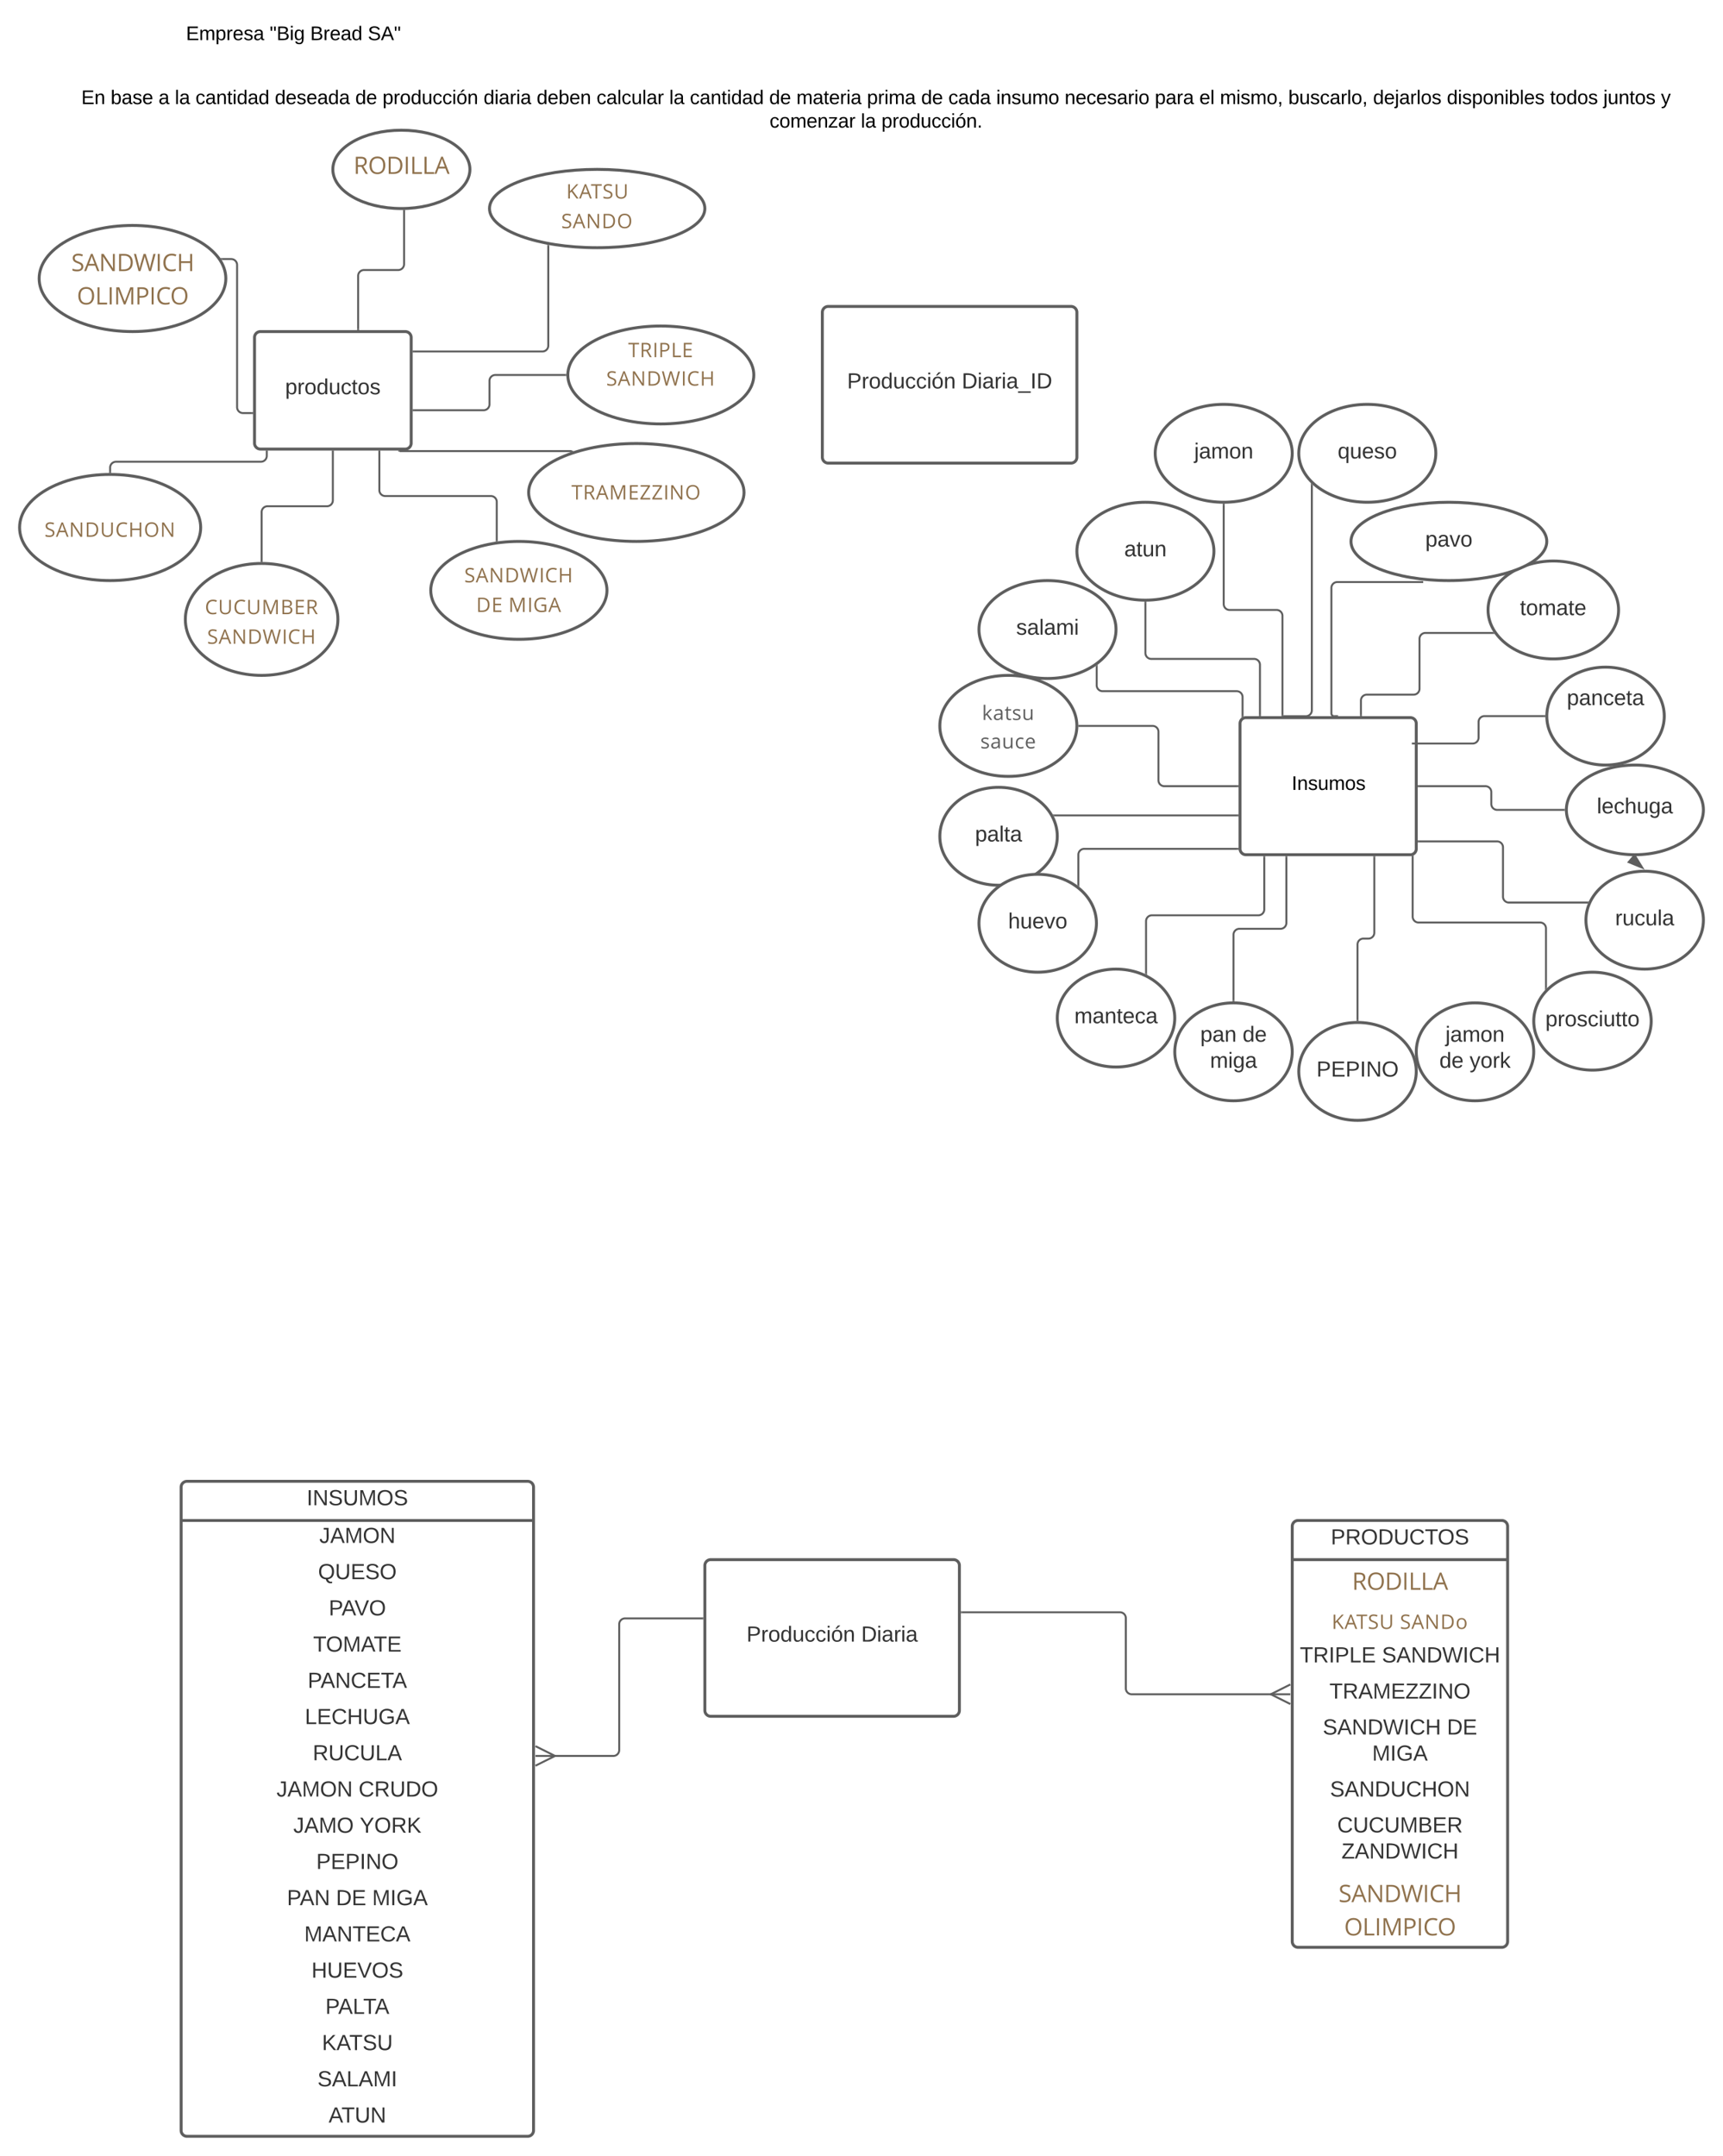 <svg xmlns="http://www.w3.org/2000/svg" xmlns:xlink="http://www.w3.org/1999/xlink" xmlns:lucid="lucid" width="1760" height="2202"><g transform="translate(-40 -47)" lucid:page-tab-id="0_0"><path d="M0 0h1870.87v2581.67H0z" fill="#fff"/><path d="M89.33 131.33H1780v60H89.33z" fill="none"/><use xlink:href="#a" transform="matrix(1,0,0,1,89.333,131.333) translate(33.722 22)"/><use xlink:href="#b" transform="matrix(1,0,0,1,89.333,131.333) translate(63.722 22)"/><use xlink:href="#c" transform="matrix(1,0,0,1,89.333,131.333) translate(112.611 22)"/><use xlink:href="#d" transform="matrix(1,0,0,1,89.333,131.333) translate(129.278 22)"/><use xlink:href="#e" transform="matrix(1,0,0,1,89.333,131.333) translate(150.333 22)"/><use xlink:href="#f" transform="matrix(1,0,0,1,89.333,131.333) translate(231.389 22)"/><use xlink:href="#g" transform="matrix(1,0,0,1,89.333,131.333) translate(313.611 22)"/><use xlink:href="#h" transform="matrix(1,0,0,1,89.333,131.333) translate(341.389 22)"/><use xlink:href="#i" transform="matrix(1,0,0,1,89.333,131.333) translate(444.611 22)"/><use xlink:href="#j" transform="matrix(1,0,0,1,89.333,131.333) translate(498.889 22)"/><use xlink:href="#k" transform="matrix(1,0,0,1,89.333,131.333) translate(560 22)"/><use xlink:href="#d" transform="matrix(1,0,0,1,89.333,131.333) translate(634.278 22)"/><use xlink:href="#e" transform="matrix(1,0,0,1,89.333,131.333) translate(655.333 22)"/><use xlink:href="#g" transform="matrix(1,0,0,1,89.333,131.333) translate(736.389 22)"/><use xlink:href="#l" transform="matrix(1,0,0,1,89.333,131.333) translate(764.167 22)"/><use xlink:href="#m" transform="matrix(1,0,0,1,89.333,131.333) translate(836.222 22)"/><use xlink:href="#g" transform="matrix(1,0,0,1,89.333,131.333) translate(891.611 22)"/><use xlink:href="#n" transform="matrix(1,0,0,1,89.333,131.333) translate(919.389 22)"/><use xlink:href="#o" transform="matrix(1,0,0,1,89.333,131.333) translate(968.278 22)"/><use xlink:href="#p" transform="matrix(1,0,0,1,89.333,131.333) translate(1038.167 22)"/><use xlink:href="#q" transform="matrix(1,0,0,1,89.333,131.333) translate(1130.278 22)"/><use xlink:href="#r" transform="matrix(1,0,0,1,89.333,131.333) translate(1175.778 22)"/><use xlink:href="#s" transform="matrix(1,0,0,1,89.333,131.333) translate(1196.833 22)"/><use xlink:href="#t" transform="matrix(1,0,0,1,89.333,131.333) translate(1266.667 22)"/><use xlink:href="#u" transform="matrix(1,0,0,1,89.333,131.333) translate(1353.222 22)"/><use xlink:href="#v" transform="matrix(1,0,0,1,89.333,131.333) translate(1428.611 22)"/><use xlink:href="#w" transform="matrix(1,0,0,1,89.333,131.333) translate(1534 22)"/><use xlink:href="#x" transform="matrix(1,0,0,1,89.333,131.333) translate(1588.444 22)"/><use xlink:href="#y" transform="matrix(1,0,0,1,89.333,131.333) translate(1647.278 22)"/><use xlink:href="#z" transform="matrix(1,0,0,1,89.333,131.333) translate(736.75 46)"/><use xlink:href="#d" transform="matrix(1,0,0,1,89.333,131.333) translate(829.972 46)"/><use xlink:href="#A" transform="matrix(1,0,0,1,89.333,131.333) translate(851.028 46)"/><path d="M225 67h238.33v58H225z" fill="#fff" fill-opacity="0"/><use xlink:href="#B" transform="matrix(1,0,0,1,230,72) translate(0 16)"/><use xlink:href="#C" transform="matrix(1,0,0,1,230,72) translate(85.444 16)"/><use xlink:href="#D" transform="matrix(1,0,0,1,230,72) translate(126.889 16)"/><use xlink:href="#E" transform="matrix(1,0,0,1,230,72) translate(185.722 16)"/><path d="M1306.67 786a6 6 0 0 1 6-6h168a6 6 0 0 1 6 6v128a6 6 0 0 1-6 6h-168a6 6 0 0 1-6-6z" stroke="#5e5e5e" stroke-width="3" fill="#fff"/><use xlink:href="#F" transform="matrix(1,0,0,1,1311.667,785) translate(47.75 68.812)"/><path d="M300 391.67a6 6 0 0 1 6-6h148a6 6 0 0 1 6 6v108a6 6 0 0 1-6 6H306a6 6 0 0 1-6-6z" stroke="#5e5e5e" stroke-width="3" fill="#fff"/><use xlink:href="#G" transform="matrix(1,0,0,1,305,390.667) translate(26.265 59.028)"/><path d="M800 550c0 27.6-49.25 50-110 50s-110-22.4-110-50 49.25-50 110-50 110 22.4 110 50z" stroke="#5e5e5e" stroke-width="3" fill="#fff"/><use xlink:href="#H" transform="matrix(1,0,0,1,580,500) translate(43.698 57.177)"/><path d="M660 650c0 27.6-40.3 50-90 50s-90-22.4-90-50 40.3-50 90-50 90 22.4 90 50z" stroke="#5e5e5e" stroke-width="3" fill="#fff"/><use xlink:href="#I" transform="matrix(1,0,0,1,480,600) translate(34.239 41.812)"/><use xlink:href="#J" transform="matrix(1,0,0,1,480,600) translate(46.406 72.075)"/><use xlink:href="#K" transform="matrix(1,0,0,1,480,600) translate(79.364 72.075)"/><path d="M245 585.8c0 29.93-41.4 54.2-92.5 54.2S60 615.73 60 585.8c0-29.95 41.4-54.22 92.5-54.22s92.5 24.27 92.5 54.2z" stroke="#5e5e5e" stroke-width="3" fill="#fff"/><use xlink:href="#L" transform="matrix(1,0,0,1,60,531.583) translate(25.37 63.677)"/><path d="M810 430c0 27.6-42.53 50-95 50s-95-22.4-95-50 42.53-50 95-50 95 22.4 95 50z" stroke="#5e5e5e" stroke-width="3" fill="#fff"/><use xlink:href="#M" transform="matrix(1,0,0,1,620,380) translate(61.646 31.812)"/><use xlink:href="#N" transform="matrix(1,0,0,1,620,380) translate(39.239 60.864)"/><path d="M760 260c0 22.1-49.25 40-110 40s-110-17.9-110-40 49.25-40 110-40 110 17.9 110 40z" stroke="#5e5e5e" stroke-width="3" fill="#fff"/><use xlink:href="#O" transform="matrix(1,0,0,1,540,220) translate(78.432 29.812)"/><use xlink:href="#P" transform="matrix(1,0,0,1,540,220) translate(73.276 60.075)"/><path d="M270.67 331.46c0 29.94-42.7 54.2-95.34 54.2-52.65 0-95.33-24.26-95.33-54.2s42.68-54.2 95.33-54.2 95.34 24.26 95.34 54.2z" stroke="#5e5e5e" stroke-width="3" fill="#fff"/><use xlink:href="#Q" transform="matrix(1,0,0,1,80,277.25) translate(32.769 46.662)"/><use xlink:href="#R" transform="matrix(1,0,0,1,80,277.25) translate(38.505 80.708)"/><path d="M520 220c0 22.1-31.34 40-70 40s-70-17.9-70-40 31.34-40 70-40 70 17.9 70 40z" stroke="#5e5e5e" stroke-width="3" fill="#fff"/><use xlink:href="#S" transform="matrix(1,0,0,1,380,180) translate(21.097 44.662)"/><path d="M385.17 679.67c0 31.57-34.9 57.16-77.92 57.16-43.03 0-77.92-25.6-77.92-57.16 0-31.58 34.9-57.17 77.92-57.17 43.03 0 77.92 25.6 77.92 57.17z" stroke="#5e5e5e" stroke-width="3" fill="#fff"/><use xlink:href="#T" transform="matrix(1,0,0,1,229.333,622.5) translate(19.948 51.812)"/><use xlink:href="#N" transform="matrix(1,0,0,1,229.333,622.5) translate(22.239 82.075)"/><path d="M1740 778.42c0 27.6-26.86 50-60 50s-60-22.4-60-50c0-27.62 26.86-50 60-50s60 22.38 60 50z" stroke="#5e5e5e" stroke-width="3" fill="#fff"/><use xlink:href="#U" transform="matrix(1,0,0,1,1620,728.417) translate(20.499 38.788)"/><path d="M1120 901.17c0 27.6-26.86 50-60 50s-60-22.4-60-50c0-27.62 26.86-50 60-50s60 22.38 60 50z" stroke="#5e5e5e" stroke-width="3" fill="#fff"/><use xlink:href="#V" transform="matrix(1,0,0,1,1000,851.167) translate(35.962 55.278)"/><path d="M1240 1086.83c0 27.62-26.86 50-60 50s-60-22.38-60-50c0-27.6 26.86-50 60-50s60 22.4 60 50z" stroke="#5e5e5e" stroke-width="3" fill="#fff"/><use xlink:href="#W" transform="matrix(1,0,0,1,1120,1036.833) translate(17.443 55.278)"/><path d="M1360 1121.33c0 27.62-26.86 50-60 50s-60-22.38-60-50c0-27.6 26.86-50 60-50s60 22.4 60 50z" stroke="#5e5e5e" stroke-width="3" fill="#fff"/><use xlink:href="#X" transform="matrix(1,0,0,1,1240,1071.333) translate(26.054 39.653)"/><use xlink:href="#Y" transform="matrix(1,0,0,1,1240,1071.333) translate(69.264 39.653)"/><use xlink:href="#Z" transform="matrix(1,0,0,1,1240,1071.333) translate(35.993 66.319)"/><path d="M1486.67 1141.33c0 27.62-26.87 50-60 50-33.14 0-60-22.38-60-50 0-27.6 26.86-50 60-50 33.13 0 60 22.4 60 50z" stroke="#5e5e5e" stroke-width="3" fill="#fff"/><use xlink:href="#aa" transform="matrix(1,0,0,1,1366.667,1091.333) translate(18.061 55.278)"/><path d="M1780 986.83c0 27.62-26.86 50-60 50s-60-22.38-60-50c0-27.6 26.86-50 60-50s60 22.4 60 50z" stroke="#5e5e5e" stroke-width="3" fill="#fff"/><use xlink:href="#ab" transform="matrix(1,0,0,1,1660,936.833) translate(29.82 55.278)"/><path d="M1726.67 1090c0 27.6-26.87 50-60 50-33.14 0-60-22.4-60-50s26.86-50 60-50c33.13 0 60 22.4 60 50z" stroke="#5e5e5e" stroke-width="3" fill="#fff"/><use xlink:href="#ac" transform="matrix(1,0,0,1,1606.667,1040) translate(11.919 55.278)"/><path d="M1606.67 1121.33c0 27.62-26.87 50-60 50-33.14 0-60-22.38-60-50 0-27.6 26.86-50 60-50 33.13 0 60 22.4 60 50z" stroke="#5e5e5e" stroke-width="3" fill="#fff"/><use xlink:href="#ad" transform="matrix(1,0,0,1,1486.667,1071.333) translate(29.82 39.653)"/><use xlink:href="#ae" transform="matrix(1,0,0,1,1486.667,1071.333) translate(23.616 66.319)"/><use xlink:href="#af" transform="matrix(1,0,0,1,1486.667,1071.333) translate(54.48 66.319)"/><path d="M1780 874.2c0 25.3-31.34 45.8-70 45.8s-70-20.5-70-45.8c0-25.28 31.34-45.78 70-45.78s70 20.5 70 45.8z" stroke="#5e5e5e" stroke-width="3" fill="#fff"/><use xlink:href="#ag" transform="matrix(1,0,0,1,1640,828.417) translate(31.147 49.403)"/><path d="M1160 990c0 27.6-26.86 50-60 50s-60-22.4-60-50 26.86-50 60-50 60 22.4 60 50z" stroke="#5e5e5e" stroke-width="3" fill="#fff"/><use xlink:href="#ah" transform="matrix(1,0,0,1,1040,940) translate(29.758 55.278)"/><path d="M1140 788.42c0 28.5-31.34 51.58-70 51.58s-70-23.1-70-51.58c0-28.5 31.34-51.6 70-51.6s70 23.1 70 51.6z" stroke="#5e5e5e" stroke-width="3" fill="#fff"/><use xlink:href="#ai" transform="matrix(1,0,0,1,1000,736.833) translate(43.073 45.552)"/><use xlink:href="#aj" transform="matrix(1,0,0,1,1000,736.833) translate(41.375 74.604)"/><path d="M1180 690c0 27.6-31.34 50-70 50s-70-22.4-70-50 31.34-50 70-50 70 22.4 70 50z" stroke="#5e5e5e" stroke-width="3" fill="#fff"/><use xlink:href="#ak" transform="matrix(1,0,0,1,1040,640) translate(37.999 55.278)"/><path d="M1693.33 670c0 27.6-29.84 50-66.66 50-36.82 0-66.67-22.4-66.67-50s29.85-50 66.67-50 66.66 22.4 66.66 50z" stroke="#5e5e5e" stroke-width="3" fill="#fff"/><use xlink:href="#al" transform="matrix(1,0,0,1,1560,620) translate(32.585 55.278)"/><path d="M1280 610c0 27.6-31.34 50-70 50s-70-22.4-70-50 31.34-50 70-50 70 22.4 70 50z" stroke="#5e5e5e" stroke-width="3" fill="#fff"/><use xlink:href="#am" transform="matrix(1,0,0,1,1140,560) translate(48.4 55.278)"/><path d="M1360 510c0 27.6-31.34 50-70 50s-70-22.4-70-50 31.34-50 70-50 70 22.4 70 50z" stroke="#5e5e5e" stroke-width="3" fill="#fff"/><use xlink:href="#an" transform="matrix(1,0,0,1,1220,460) translate(39.82 55.278)"/><path d="M1620 600c0 22.1-44.77 40-100 40s-100-17.9-100-40 44.77-40 100-40 100 17.9 100 40z" stroke="#5e5e5e" stroke-width="3" fill="#fff"/><use xlink:href="#ao" transform="matrix(1,0,0,1,1420,560) translate(75.931 45.278)"/><path d="M1710 922.5v4.33" stroke="#5e5e5e" stroke-width="2" fill="none"/><path d="M1710 921.5l1-.03v1.06h-2v-1.06z" stroke="#5e5e5e" stroke-width=".05" fill="#5e5e5e"/><path d="M1717.54 933.24l-13.88-5.7 6-7.08z" stroke="#5e5e5e" stroke-width="2" fill="#5e5e5e"/><path d="M760 1646a6 6 0 0 1 6-6h248a6 6 0 0 1 6 6v148a6 6 0 0 1-6 6H766a6 6 0 0 1-6-6z" stroke="#5e5e5e" stroke-width="3" fill="#fff"/><use xlink:href="#ap" transform="matrix(1,0,0,1,765,1645) translate(37.531 78.715)"/><use xlink:href="#aq" transform="matrix(1,0,0,1,765,1645) translate(154.691 78.715)"/><path d="M405.83 383.17V328.8a6 6 0 0 1 6-6h34.93a6 6 0 0 0 6-6v-54.4" stroke="#5e5e5e" stroke-width="2" fill="none"/><path d="M406.83 384.17h-2v-1.03h2zM453.76 262.43h-2v-1l2-.06z" stroke="#5e5e5e" stroke-width=".05" fill="#5e5e5e"/><path d="M462.5 406h131.56a6 6 0 0 0 6-6V298.17" stroke="#5e5e5e" stroke-width="2" fill="none"/><path d="M462.53 407h-1.03v-2h1.03zM600.16 297.2l.9.14v.86h-2v-1.23z" stroke="#5e5e5e" stroke-width=".05" fill="#5e5e5e"/><path d="M462.5 466H534a6 6 0 0 0 6-6v-24a6 6 0 0 1 6-6h71.5" stroke="#5e5e5e" stroke-width="2" fill="none"/><path d="M462.53 467h-1.03v-2h1.03zM618.5 430l.02 1h-1.05v-2h1.06z" stroke="#5e5e5e" stroke-width=".05" fill="#5e5e5e"/><path d="M448.25 507.75h175.68" stroke="#5e5e5e" stroke-width="2" fill="none"/><path d="M448.83 508.2h-2v-1.03h2zM625.35 508l-2 .67v-1.36h2z" stroke="#5e5e5e" stroke-width=".05" fill="#5e5e5e"/><path d="M1142.5 788.42h74.83a6 6 0 0 1 6 6V844a6 6 0 0 0 6 6h74.84" stroke="#5e5e5e" stroke-width="2" fill="none"/><path d="M1142.53 789.42h-1.07l.04-1-.03-1h1.06zM1305.17 851h-1.03v-2h1.03z" stroke="#5e5e5e" stroke-width=".05" fill="#5e5e5e"/><path d="M1210.67 1041.24v-53.37a6 6 0 0 1 6-6h108.75a6 6 0 0 0 6-6V922.5" stroke="#5e5e5e" stroke-width="2" fill="none"/><path d="M1211.67 1042.73l-2-.98v-.53h2zM1332.42 922.53h-2v-1.03h2z" stroke="#5e5e5e" stroke-width=".05" fill="#5e5e5e"/><path d="M1116.98 879.84h187.2" stroke="#5e5e5e" stroke-width="2" fill="none"/><path d="M1117 880.84h-.5l-.26-.56-.84-1.44h1.6zM1305.17 880.84h-1.03v-2h1.03z" stroke="#5e5e5e" stroke-width=".05" fill="#5e5e5e"/><path d="M1141.52 951.03V920a6 6 0 0 1 6-6h156.65" stroke="#5e5e5e" stroke-width="2" fill="none"/><path d="M1142.52 952.8l-.4-.34-1.6-1.15v-.3h2zM1305.17 914.06l.07.94h-1.1v-2h1.03z" stroke="#5e5e5e" stroke-width=".05" fill="#5e5e5e"/><path d="M1160.25 727.6v19.36a6 6 0 0 0 6 6h137a6 6 0 0 1 6 6v19.35" stroke="#5e5e5e" stroke-width="2" fill="none"/><path d="M1161.25 727.64h-2v-.33l2-1.38zM1310.26 778.9l-1 .4-1 .63v-1.64h2z" stroke="#5e5e5e" stroke-width=".05" fill="#5e5e5e"/><path d="M1426.67 1088.83v-77.16a6 6 0 0 1 6-6h5.16a6 6 0 0 0 6-6V922.5" stroke="#5e5e5e" stroke-width="2" fill="none"/><path d="M1427.67 1089.87l-1-.04-1 .04v-1.06h2zM1444.83 922.53h-2v-1.03h2z" stroke="#5e5e5e" stroke-width=".05" fill="#5e5e5e"/><path d="M1483 922.14v61.1a6 6 0 0 0 6 6h124.17a6 6 0 0 1 6 6v61.1" stroke="#5e5e5e" stroke-width="2" fill="none"/><path d="M1484 922.16h-2v-.78l1-.24 1-.42zM1620.17 1056.34l-2 1.97v-2h2z" stroke="#5e5e5e" stroke-width=".05" fill="#5e5e5e"/><path d="M1489.17 850h68.16a6 6 0 0 1 6 6v12.2a6 6 0 0 0 6 6h68.17" stroke="#5e5e5e" stroke-width="2" fill="none"/><path d="M1489.2 851h-1.03v-2h1.02zM1638.5 874.2l.03 1h-1.06v-2h1.07z" stroke="#5e5e5e" stroke-width=".05" fill="#5e5e5e"/><path d="M1489.17 906.42h80.1a6 6 0 0 1 6 6v50.43a6 6 0 0 0 6 6h80.08" stroke="#5e5e5e" stroke-width="2" fill="none"/><path d="M1489.2 907.42h-1.03v-2h1.02zM1662.32 968.92l-.37.93h-.62v-2h1.52z" stroke="#5e5e5e" stroke-width=".05" fill="#5e5e5e"/><path d="M1483.17 806.42h61.16a6 6 0 0 0 6-6v-16a6 6 0 0 1 6-6h61.17M1483.2 806.42h-1.03" stroke="#5e5e5e" stroke-width="2" fill="none"/><path d="M1618.5 778.4l.03 1.02h-1.06v-2h1.07z" stroke="#5e5e5e" stroke-width=".05" fill="#5e5e5e"/><path d="M1430.17 777.5v-15a6 6 0 0 1 6-6H1484a6 6 0 0 0 6-6v-51.03a6 6 0 0 1 6-6h68.96" stroke="#5e5e5e" stroke-width="2" fill="none"/><path d="M1431.17 778.5h-2v-1.03h2zM1565.96 693.47l.74 1h-1.76v-2h.4z" stroke="#5e5e5e" stroke-width=".05" fill="#5e5e5e"/><path d="M1210 662.5V714a6 6 0 0 0 6 6h105a6 6 0 0 1 6 6v51.5" stroke="#5e5e5e" stroke-width="2" fill="none"/><path d="M1210 661.5l1-.03v1.06h-2v-1.06zM1328 778.5h-2v-1.03h2z" stroke="#5e5e5e" stroke-width=".05" fill="#5e5e5e"/><path d="M1354 922.5v67.17a6 6 0 0 1-6 6h-42a6 6 0 0 0-6 6v67.16" stroke="#5e5e5e" stroke-width="2" fill="none"/><path d="M1355 922.53h-2v-1.03h2zM1301 1069.87l-1-.04-1 .04v-1.06h2z" stroke="#5e5e5e" stroke-width=".05" fill="#5e5e5e"/><path d="M1290 562.5V664a6 6 0 0 0 6 6h48a6 6 0 0 1 6 6v101.5" stroke="#5e5e5e" stroke-width="2" fill="none"/><path d="M1290 561.5l1-.03v1.06h-2v-1.06zM1351 778.5h-2v-1.03h2z" stroke="#5e5e5e" stroke-width=".05" fill="#5e5e5e"/><path d="M1360 1606a6 6 0 0 1 6-6h208a6 6 0 0 1 6 6v424a6 6 0 0 1-6 6h-208a6 6 0 0 1-6-6z" fill="#fff"/><path d="M1360 1606a6 6 0 0 1 6-6h208a6 6 0 0 1 6 6v424a6 6 0 0 1-6 6h-208a6 6 0 0 1-6-6zM1360 1640h220" stroke="#5e5e5e" stroke-width="3" fill="none"/><use xlink:href="#ar" transform="matrix(1,0,0,1,1370,1600) translate(29.383 24.444)"/><use xlink:href="#as" transform="matrix(1,0,0,1,1365,1642.5) translate(56.092 28.311)"/><use xlink:href="#at" transform="matrix(1,0,0,1,1365,1685.5) translate(35.292 25.276)"/><use xlink:href="#au" transform="matrix(1,0,0,1,1365,1685.5) translate(104.979 25.276)"/><use xlink:href="#av" transform="matrix(1,0,0,1,1365,1724.5) translate(2.747 20.444)"/><use xlink:href="#aw" transform="matrix(1,0,0,1,1365,1724.5) translate(86.574 20.444)"/><use xlink:href="#ax" transform="matrix(1,0,0,1,1365,1761.5) translate(32.963 20.444)"/><use xlink:href="#ay" transform="matrix(1,0,0,1,1365,1798.5) translate(26.173 20.111)"/><use xlink:href="#az" transform="matrix(1,0,0,1,1365,1798.5) translate(153.025 20.111)"/><use xlink:href="#aA" transform="matrix(1,0,0,1,1365,1798.5) translate(76.636 46.778)"/><use xlink:href="#aB" transform="matrix(1,0,0,1,1365,1861.5) translate(33.58 20.444)"/><use xlink:href="#aC" transform="matrix(1,0,0,1,1365,1898.5) translate(40.988 20.111)"/><use xlink:href="#aD" transform="matrix(1,0,0,1,1365,1898.5) translate(45.309 46.778)"/><use xlink:href="#Q" transform="matrix(1,0,0,1,1365,1961.5) translate(42.264 28.288)"/><use xlink:href="#aE" transform="matrix(1,0,0,1,1365,1961.5) translate(48 62.333)"/><path d="M225 1566a6 6 0 0 1 6-6h348a6 6 0 0 1 6 6v657a6 6 0 0 1-6 6H231a6 6 0 0 1-6-6z" fill="#fff"/><path d="M225 1566a6 6 0 0 1 6-6h348a6 6 0 0 1 6 6v657a6 6 0 0 1-6 6H231a6 6 0 0 1-6-6zM225 1600h360" stroke="#5e5e5e" stroke-width="3" fill="none"/><g><use xlink:href="#aF" transform="matrix(1,0,0,1,235,1560) translate(118.241 24.444)"/></g><g><use xlink:href="#aG" transform="matrix(1,0,0,1,230,1602.5) translate(136.173 20.444)"/></g><g><use xlink:href="#aH" transform="matrix(1,0,0,1,230,1639.5) translate(134.907 20.444)"/></g><g><use xlink:href="#aI" transform="matrix(1,0,0,1,230,1676.5) translate(145.802 20.444)"/></g><g><use xlink:href="#aJ" transform="matrix(1,0,0,1,230,1713.5) translate(129.846 20.444)"/></g><g><use xlink:href="#aK" transform="matrix(1,0,0,1,230,1750.5) translate(124.29 20.444)"/></g><g><use xlink:href="#aL" transform="matrix(1,0,0,1,230,1787.5) translate(121.389 20.444)"/></g><g><use xlink:href="#aM" transform="matrix(1,0,0,1,230,1824.5) translate(129.444 20.444)"/></g><g><use xlink:href="#aN" transform="matrix(1,0,0,1,230,1861.5) translate(92.469 20.444)"/><use xlink:href="#aO" transform="matrix(1,0,0,1,230,1861.5) translate(176.296 20.444)"/></g><g><use xlink:href="#aP" transform="matrix(1,0,0,1,230,1898.5) translate(109.63 20.444)"/><use xlink:href="#aQ" transform="matrix(1,0,0,1,230,1898.5) translate(177.469 20.444)"/></g><g><use xlink:href="#aa" transform="matrix(1,0,0,1,230,1935.5) translate(133.056 20.444)"/></g><g><use xlink:href="#aR" transform="matrix(1,0,0,1,230,1972.5) translate(103.086 20.444)"/><use xlink:href="#aS" transform="matrix(1,0,0,1,230,1972.5) translate(153.21 20.444)"/><use xlink:href="#aA" transform="matrix(1,0,0,1,230,1972.5) translate(190.185 20.444)"/></g><g><use xlink:href="#aT" transform="matrix(1,0,0,1,230,2009.5) translate(120.802 20.444)"/></g><g><use xlink:href="#aU" transform="matrix(1,0,0,1,230,2046.5) translate(128.148 20.444)"/></g><g><use xlink:href="#aV" transform="matrix(1,0,0,1,230,2083.5) translate(142.346 20.444)"/></g><g><use xlink:href="#aW" transform="matrix(1,0,0,1,230,2120.5) translate(138.858 20.444)"/></g><g><use xlink:href="#aX" transform="matrix(1,0,0,1,230,2157.5) translate(134.29 20.444)"/></g><g><use xlink:href="#aY" transform="matrix(1,0,0,1,230,2194.5) translate(145.679 20.444)"/></g><path d="M1506.67 510c0 27.6-31.34 50-70 50s-70-22.4-70-50 31.34-50 70-50 70 22.4 70 50z" stroke="#5e5e5e" stroke-width="3" fill="#fff"/><g><use xlink:href="#aZ" transform="matrix(1,0,0,1,1366.667,460) translate(39.758 55.278)"/></g><path d="M1380 542.4v230.1a6 6 0 0 1-6 6h-23" stroke="#5e5e5e" stroke-width="2" fill="none"/><path d="M1381 542.32v.1h-2v-1.96z" stroke="#5e5e5e" stroke-width=".05" fill="#5e5e5e"/><path d="M1351.03 778.5H1350M1492.75 641.5H1406a6 6 0 0 0-6 6v128.25a2.75 2.75 0 0 0 2.75 2.75M1492.72 641.5h1.03" stroke="#5e5e5e" stroke-width="2" fill="none"/><path d="M1406.75 777.5v1h-4.03v-1z" stroke="#5e5e5e" stroke-width=".05" fill="#5e5e5e"/><path d="M1022.5 1693.75H1184a6 6 0 0 1 6 6v71.75a6 6 0 0 0 6 6h143.68" stroke="#5e5e5e" stroke-width="2" fill="none"/><path d="M1022.53 1694.75h-1.03v-2h1.03z" stroke="#5e5e5e" stroke-width=".05" fill="#5e5e5e"/><path d="M1358.05 1787.5l-20-10 20-10" stroke="#5e5e5e" stroke-width="2" fill="#fff" fill-opacity="0"/><path d="M1358.05 1777.5h-20" stroke="#5e5e5e" stroke-width="2" fill="#fff"/><path d="M757.5 1700h-79a6 6 0 0 0-6 6v128.5a6 6 0 0 1-6 6h-61.18" stroke="#5e5e5e" stroke-width="2" fill="none"/><path d="M758.5 1701h-1.03v-2h1.03z" stroke="#5e5e5e" stroke-width=".05" fill="#5e5e5e"/><path d="M586.95 1830.5l20 10-20 10" stroke="#5e5e5e" stroke-width="2" fill="#fff" fill-opacity="0"/><path d="M586.95 1840.5h20" stroke="#5e5e5e" stroke-width="2" fill="#fff"/><path d="M880 366a6 6 0 0 1 6-6h248a6 6 0 0 1 6 6v148a6 6 0 0 1-6 6H886a6 6 0 0 1-6-6z" stroke="#5e5e5e" stroke-width="3" fill="#fff"/><g><use xlink:href="#ba" transform="matrix(1,0,0,1,885,365) translate(20.278 78.715)"/><use xlink:href="#bb" transform="matrix(1,0,0,1,885,365) translate(137.438 78.715)"/></g><path d="M427.5 508.17v39.47a6 6 0 0 0 6 6h107.93a6 6 0 0 1 6 6v39.48" stroke="#5e5e5e" stroke-width="2" fill="none"/><path d="M428.5 508.2h-2v-1.03h2zM548.43 599.96l-2 .3v-1.17h2z" stroke="#5e5e5e" stroke-width=".05" fill="#5e5e5e"/><path d="M312.5 508.17v4.45a6 6 0 0 1-6 6h-148a6 6 0 0 0-6 6v4.46" stroke="#5e5e5e" stroke-width="2" fill="none"/><path d="M313.5 508.2h-2v-1.03h2zM153.5 530.1l-.98-.02h-.56l-.46.02v-1.04h2z" stroke="#5e5e5e" stroke-width=".05" fill="#5e5e5e"/><path d="M380 508.17v49.9a6 6 0 0 1-6 6h-60.75a6 6 0 0 0-6 6V620" stroke="#5e5e5e" stroke-width="2" fill="none"/><path d="M381 508.2h-2v-1.03h2zM308.25 621.03l-1-.03h-1V620h2z" stroke="#5e5e5e" stroke-width=".05" fill="#5e5e5e"/><path d="M266.86 311.6h9.32a6 6 0 0 1 6 6v145.3a6 6 0 0 0 6 6h9.32" stroke="#5e5e5e" stroke-width="2" fill="none"/><path d="M266.9 312.6h-.4l-.4-.67-.92-1.33h1.7zM298.5 469.9h-1.03v-2h1.03z" stroke="#5e5e5e" stroke-width=".05" fill="#5e5e5e"/><defs><path d="M30 0v-248h187v28H63v79h144v27H63v87h162V0H30" id="bc"/><path d="M117-194c89-4 53 116 60 194h-32v-121c0-31-8-49-39-48C34-167 62-67 57 0H25l-1-190h30c1 10-1 24 2 32 11-22 29-35 61-36" id="bd"/><g id="a"><use transform="matrix(0.056,0,0,0.056,0,0)" xlink:href="#bc"/><use transform="matrix(0.056,0,0,0.056,13.333,0)" xlink:href="#bd"/></g><path d="M115-194c53 0 69 39 70 98 0 66-23 100-70 100C84 3 66-7 56-30L54 0H23l1-261h32v101c10-23 28-34 59-34zm-8 174c40 0 45-34 45-75 0-40-5-75-45-74-42 0-51 32-51 76 0 43 10 73 51 73" id="be"/><path d="M141-36C126-15 110 5 73 4 37 3 15-17 15-53c-1-64 63-63 125-63 3-35-9-54-41-54-24 1-41 7-42 31l-33-3c5-37 33-52 76-52 45 0 72 20 72 64v82c-1 20 7 32 28 27v20c-31 9-61-2-59-35zM48-53c0 20 12 33 32 33 41-3 63-29 60-74-43 2-92-5-92 41" id="bf"/><path d="M135-143c-3-34-86-38-87 0 15 53 115 12 119 90S17 21 10-45l28-5c4 36 97 45 98 0-10-56-113-15-118-90-4-57 82-63 122-42 12 7 21 19 24 35" id="bg"/><path d="M100-194c63 0 86 42 84 106H49c0 40 14 67 53 68 26 1 43-12 49-29l28 8c-11 28-37 45-77 45C44 4 14-33 15-96c1-61 26-98 85-98zm52 81c6-60-76-77-97-28-3 7-6 17-6 28h103" id="bh"/><g id="b"><use transform="matrix(0.056,0,0,0.056,0,0)" xlink:href="#be"/><use transform="matrix(0.056,0,0,0.056,11.111,0)" xlink:href="#bf"/><use transform="matrix(0.056,0,0,0.056,22.222,0)" xlink:href="#bg"/><use transform="matrix(0.056,0,0,0.056,32.222,0)" xlink:href="#bh"/></g><use transform="matrix(0.056,0,0,0.056,0,0)" xlink:href="#bf" id="c"/><path d="M24 0v-261h32V0H24" id="bi"/><g id="d"><use transform="matrix(0.056,0,0,0.056,0,0)" xlink:href="#bi"/><use transform="matrix(0.056,0,0,0.056,4.389,0)" xlink:href="#bf"/></g><path d="M96-169c-40 0-48 33-48 73s9 75 48 75c24 0 41-14 43-38l32 2c-6 37-31 61-74 61-59 0-76-41-82-99-10-93 101-131 147-64 4 7 5 14 7 22l-32 3c-4-21-16-35-41-35" id="bj"/><path d="M59-47c-2 24 18 29 38 22v24C64 9 27 4 27-40v-127H5v-23h24l9-43h21v43h35v23H59v120" id="bk"/><path d="M24-231v-30h32v30H24zM24 0v-190h32V0H24" id="bl"/><path d="M85-194c31 0 48 13 60 33l-1-100h32l1 261h-30c-2-10 0-23-3-31C134-8 116 4 85 4 32 4 16-35 15-94c0-66 23-100 70-100zm9 24c-40 0-46 34-46 75 0 40 6 74 45 74 42 0 51-32 51-76 0-42-9-74-50-73" id="bm"/><g id="e"><use transform="matrix(0.056,0,0,0.056,0,0)" xlink:href="#bj"/><use transform="matrix(0.056,0,0,0.056,10,0)" xlink:href="#bf"/><use transform="matrix(0.056,0,0,0.056,21.111,0)" xlink:href="#bd"/><use transform="matrix(0.056,0,0,0.056,32.222,0)" xlink:href="#bk"/><use transform="matrix(0.056,0,0,0.056,37.778,0)" xlink:href="#bl"/><use transform="matrix(0.056,0,0,0.056,42.167,0)" xlink:href="#bm"/><use transform="matrix(0.056,0,0,0.056,53.278,0)" xlink:href="#bf"/><use transform="matrix(0.056,0,0,0.056,64.389,0)" xlink:href="#bm"/></g><g id="f"><use transform="matrix(0.056,0,0,0.056,0,0)" xlink:href="#bm"/><use transform="matrix(0.056,0,0,0.056,11.111,0)" xlink:href="#bh"/><use transform="matrix(0.056,0,0,0.056,22.222,0)" xlink:href="#bg"/><use transform="matrix(0.056,0,0,0.056,32.222,0)" xlink:href="#bh"/><use transform="matrix(0.056,0,0,0.056,43.333,0)" xlink:href="#bf"/><use transform="matrix(0.056,0,0,0.056,54.444,0)" xlink:href="#bm"/><use transform="matrix(0.056,0,0,0.056,65.556,0)" xlink:href="#bf"/></g><g id="g"><use transform="matrix(0.056,0,0,0.056,0,0)" xlink:href="#bm"/><use transform="matrix(0.056,0,0,0.056,11.111,0)" xlink:href="#bh"/></g><path d="M115-194c55 1 70 41 70 98S169 2 115 4C84 4 66-9 55-30l1 105H24l-1-265h31l2 30c10-21 28-34 59-34zm-8 174c40 0 45-34 45-75s-6-73-45-74c-42 0-51 32-51 76 0 43 10 73 51 73" id="bn"/><path d="M114-163C36-179 61-72 57 0H25l-1-190h30c1 12-1 29 2 39 6-27 23-49 58-41v29" id="bo"/><path d="M100-194c62-1 85 37 85 99 1 63-27 99-86 99S16-35 15-95c0-66 28-99 85-99zM99-20c44 1 53-31 53-75 0-43-8-75-51-75s-53 32-53 75 10 74 51 75" id="bp"/><path d="M84 4C-5 8 30-112 23-190h32v120c0 31 7 50 39 49 72-2 45-101 50-169h31l1 190h-30c-1-10 1-25-2-33-11 22-28 36-60 37" id="bq"/><path d="M100-194c62-1 85 37 85 99 1 63-27 99-86 99S16-35 15-95c0-66 28-99 85-99zM99-20c44 1 53-31 53-75 0-43-8-75-51-75s-53 32-53 75 10 74 51 75zM76-211c8-23 27-35 38-54h36v5l-58 49H76" id="br"/><g id="h"><use transform="matrix(0.056,0,0,0.056,0,0)" xlink:href="#bn"/><use transform="matrix(0.056,0,0,0.056,11.111,0)" xlink:href="#bo"/><use transform="matrix(0.056,0,0,0.056,17.722,0)" xlink:href="#bp"/><use transform="matrix(0.056,0,0,0.056,28.833,0)" xlink:href="#bm"/><use transform="matrix(0.056,0,0,0.056,39.944,0)" xlink:href="#bq"/><use transform="matrix(0.056,0,0,0.056,51.056,0)" xlink:href="#bj"/><use transform="matrix(0.056,0,0,0.056,61.056,0)" xlink:href="#bj"/><use transform="matrix(0.056,0,0,0.056,71.056,0)" xlink:href="#bl"/><use transform="matrix(0.056,0,0,0.056,75.444,0)" xlink:href="#br"/><use transform="matrix(0.056,0,0,0.056,86.556,0)" xlink:href="#bd"/></g><g id="i"><use transform="matrix(0.056,0,0,0.056,0,0)" xlink:href="#bm"/><use transform="matrix(0.056,0,0,0.056,11.111,0)" xlink:href="#bl"/><use transform="matrix(0.056,0,0,0.056,15.5,0)" xlink:href="#bf"/><use transform="matrix(0.056,0,0,0.056,26.611,0)" xlink:href="#bo"/><use transform="matrix(0.056,0,0,0.056,33.222,0)" xlink:href="#bl"/><use transform="matrix(0.056,0,0,0.056,37.611,0)" xlink:href="#bf"/></g><g id="j"><use transform="matrix(0.056,0,0,0.056,0,0)" xlink:href="#bm"/><use transform="matrix(0.056,0,0,0.056,11.111,0)" xlink:href="#bh"/><use transform="matrix(0.056,0,0,0.056,22.222,0)" xlink:href="#be"/><use transform="matrix(0.056,0,0,0.056,33.333,0)" xlink:href="#bh"/><use transform="matrix(0.056,0,0,0.056,44.444,0)" xlink:href="#bd"/></g><g id="k"><use transform="matrix(0.056,0,0,0.056,0,0)" xlink:href="#bj"/><use transform="matrix(0.056,0,0,0.056,10,0)" xlink:href="#bf"/><use transform="matrix(0.056,0,0,0.056,21.111,0)" xlink:href="#bi"/><use transform="matrix(0.056,0,0,0.056,25.5,0)" xlink:href="#bj"/><use transform="matrix(0.056,0,0,0.056,35.5,0)" xlink:href="#bq"/><use transform="matrix(0.056,0,0,0.056,46.611,0)" xlink:href="#bi"/><use transform="matrix(0.056,0,0,0.056,51,0)" xlink:href="#bf"/><use transform="matrix(0.056,0,0,0.056,62.111,0)" xlink:href="#bo"/></g><path d="M210-169c-67 3-38 105-44 169h-31v-121c0-29-5-50-35-48C34-165 62-65 56 0H25l-1-190h30c1 10-1 24 2 32 10-44 99-50 107 0 11-21 27-35 58-36 85-2 47 119 55 194h-31v-121c0-29-5-49-35-48" id="bs"/><g id="l"><use transform="matrix(0.056,0,0,0.056,0,0)" xlink:href="#bs"/><use transform="matrix(0.056,0,0,0.056,16.611,0)" xlink:href="#bf"/><use transform="matrix(0.056,0,0,0.056,27.722,0)" xlink:href="#bk"/><use transform="matrix(0.056,0,0,0.056,33.278,0)" xlink:href="#bh"/><use transform="matrix(0.056,0,0,0.056,44.389,0)" xlink:href="#bo"/><use transform="matrix(0.056,0,0,0.056,51,0)" xlink:href="#bl"/><use transform="matrix(0.056,0,0,0.056,55.389,0)" xlink:href="#bf"/></g><g id="m"><use transform="matrix(0.056,0,0,0.056,0,0)" xlink:href="#bn"/><use transform="matrix(0.056,0,0,0.056,11.111,0)" xlink:href="#bo"/><use transform="matrix(0.056,0,0,0.056,17.722,0)" xlink:href="#bl"/><use transform="matrix(0.056,0,0,0.056,22.111,0)" xlink:href="#bs"/><use transform="matrix(0.056,0,0,0.056,38.722,0)" xlink:href="#bf"/></g><g id="n"><use transform="matrix(0.056,0,0,0.056,0,0)" xlink:href="#bj"/><use transform="matrix(0.056,0,0,0.056,10,0)" xlink:href="#bf"/><use transform="matrix(0.056,0,0,0.056,21.111,0)" xlink:href="#bm"/><use transform="matrix(0.056,0,0,0.056,32.222,0)" xlink:href="#bf"/></g><g id="o"><use transform="matrix(0.056,0,0,0.056,0,0)" xlink:href="#bl"/><use transform="matrix(0.056,0,0,0.056,4.389,0)" xlink:href="#bd"/><use transform="matrix(0.056,0,0,0.056,15.5,0)" xlink:href="#bg"/><use transform="matrix(0.056,0,0,0.056,25.5,0)" xlink:href="#bq"/><use transform="matrix(0.056,0,0,0.056,36.611,0)" xlink:href="#bs"/><use transform="matrix(0.056,0,0,0.056,53.222,0)" xlink:href="#bp"/></g><g id="p"><use transform="matrix(0.056,0,0,0.056,0,0)" xlink:href="#bd"/><use transform="matrix(0.056,0,0,0.056,11.111,0)" xlink:href="#bh"/><use transform="matrix(0.056,0,0,0.056,22.222,0)" xlink:href="#bj"/><use transform="matrix(0.056,0,0,0.056,32.222,0)" xlink:href="#bh"/><use transform="matrix(0.056,0,0,0.056,43.333,0)" xlink:href="#bg"/><use transform="matrix(0.056,0,0,0.056,53.333,0)" xlink:href="#bf"/><use transform="matrix(0.056,0,0,0.056,64.444,0)" xlink:href="#bo"/><use transform="matrix(0.056,0,0,0.056,71.056,0)" xlink:href="#bl"/><use transform="matrix(0.056,0,0,0.056,75.444,0)" xlink:href="#bp"/></g><g id="q"><use transform="matrix(0.056,0,0,0.056,0,0)" xlink:href="#bn"/><use transform="matrix(0.056,0,0,0.056,11.111,0)" xlink:href="#bf"/><use transform="matrix(0.056,0,0,0.056,22.222,0)" xlink:href="#bo"/><use transform="matrix(0.056,0,0,0.056,28.833,0)" xlink:href="#bf"/></g><g id="r"><use transform="matrix(0.056,0,0,0.056,0,0)" xlink:href="#bh"/><use transform="matrix(0.056,0,0,0.056,11.111,0)" xlink:href="#bi"/></g><path d="M68-38c1 34 0 65-14 84H32c9-13 17-26 17-46H33v-38h35" id="bt"/><g id="s"><use transform="matrix(0.056,0,0,0.056,0,0)" xlink:href="#bs"/><use transform="matrix(0.056,0,0,0.056,16.611,0)" xlink:href="#bl"/><use transform="matrix(0.056,0,0,0.056,21,0)" xlink:href="#bg"/><use transform="matrix(0.056,0,0,0.056,31,0)" xlink:href="#bs"/><use transform="matrix(0.056,0,0,0.056,47.611,0)" xlink:href="#bp"/><use transform="matrix(0.056,0,0,0.056,58.722,0)" xlink:href="#bt"/></g><g id="t"><use transform="matrix(0.056,0,0,0.056,0,0)" xlink:href="#be"/><use transform="matrix(0.056,0,0,0.056,11.111,0)" xlink:href="#bq"/><use transform="matrix(0.056,0,0,0.056,22.222,0)" xlink:href="#bg"/><use transform="matrix(0.056,0,0,0.056,32.222,0)" xlink:href="#bj"/><use transform="matrix(0.056,0,0,0.056,42.222,0)" xlink:href="#bf"/><use transform="matrix(0.056,0,0,0.056,53.333,0)" xlink:href="#bo"/><use transform="matrix(0.056,0,0,0.056,59.944,0)" xlink:href="#bi"/><use transform="matrix(0.056,0,0,0.056,64.333,0)" xlink:href="#bp"/><use transform="matrix(0.056,0,0,0.056,75.444,0)" xlink:href="#bt"/></g><path d="M24-231v-30h32v30H24zM-9 49c24 4 33-6 33-30v-209h32V24c2 40-23 58-65 49V49" id="bu"/><g id="u"><use transform="matrix(0.056,0,0,0.056,0,0)" xlink:href="#bm"/><use transform="matrix(0.056,0,0,0.056,11.111,0)" xlink:href="#bh"/><use transform="matrix(0.056,0,0,0.056,22.222,0)" xlink:href="#bu"/><use transform="matrix(0.056,0,0,0.056,26.611,0)" xlink:href="#bf"/><use transform="matrix(0.056,0,0,0.056,37.722,0)" xlink:href="#bo"/><use transform="matrix(0.056,0,0,0.056,44.333,0)" xlink:href="#bi"/><use transform="matrix(0.056,0,0,0.056,48.722,0)" xlink:href="#bp"/><use transform="matrix(0.056,0,0,0.056,59.833,0)" xlink:href="#bg"/></g><g id="v"><use transform="matrix(0.056,0,0,0.056,0,0)" xlink:href="#bm"/><use transform="matrix(0.056,0,0,0.056,11.111,0)" xlink:href="#bl"/><use transform="matrix(0.056,0,0,0.056,15.5,0)" xlink:href="#bg"/><use transform="matrix(0.056,0,0,0.056,25.5,0)" xlink:href="#bn"/><use transform="matrix(0.056,0,0,0.056,36.611,0)" xlink:href="#bp"/><use transform="matrix(0.056,0,0,0.056,47.722,0)" xlink:href="#bd"/><use transform="matrix(0.056,0,0,0.056,58.833,0)" xlink:href="#bl"/><use transform="matrix(0.056,0,0,0.056,63.222,0)" xlink:href="#be"/><use transform="matrix(0.056,0,0,0.056,74.333,0)" xlink:href="#bi"/><use transform="matrix(0.056,0,0,0.056,78.722,0)" xlink:href="#bh"/><use transform="matrix(0.056,0,0,0.056,89.833,0)" xlink:href="#bg"/></g><g id="w"><use transform="matrix(0.056,0,0,0.056,0,0)" xlink:href="#bk"/><use transform="matrix(0.056,0,0,0.056,5.556,0)" xlink:href="#bp"/><use transform="matrix(0.056,0,0,0.056,16.667,0)" xlink:href="#bm"/><use transform="matrix(0.056,0,0,0.056,27.778,0)" xlink:href="#bp"/><use transform="matrix(0.056,0,0,0.056,38.889,0)" xlink:href="#bg"/></g><g id="x"><use transform="matrix(0.056,0,0,0.056,0,0)" xlink:href="#bu"/><use transform="matrix(0.056,0,0,0.056,4.389,0)" xlink:href="#bq"/><use transform="matrix(0.056,0,0,0.056,15.5,0)" xlink:href="#bd"/><use transform="matrix(0.056,0,0,0.056,26.611,0)" xlink:href="#bk"/><use transform="matrix(0.056,0,0,0.056,32.167,0)" xlink:href="#bp"/><use transform="matrix(0.056,0,0,0.056,43.278,0)" xlink:href="#bg"/></g><path d="M179-190L93 31C79 59 56 82 12 73V49c39 6 53-20 64-50L1-190h34L92-34l54-156h33" id="bv"/><use transform="matrix(0.056,0,0,0.056,0,0)" xlink:href="#bv" id="y"/><path d="M9 0v-24l116-142H16v-24h144v24L44-24h123V0H9" id="bw"/><g id="z"><use transform="matrix(0.056,0,0,0.056,0,0)" xlink:href="#bj"/><use transform="matrix(0.056,0,0,0.056,10,0)" xlink:href="#bp"/><use transform="matrix(0.056,0,0,0.056,21.111,0)" xlink:href="#bs"/><use transform="matrix(0.056,0,0,0.056,37.722,0)" xlink:href="#bh"/><use transform="matrix(0.056,0,0,0.056,48.833,0)" xlink:href="#bd"/><use transform="matrix(0.056,0,0,0.056,59.944,0)" xlink:href="#bw"/><use transform="matrix(0.056,0,0,0.056,69.944,0)" xlink:href="#bf"/><use transform="matrix(0.056,0,0,0.056,81.056,0)" xlink:href="#bo"/></g><path d="M33 0v-38h34V0H33" id="bx"/><g id="A"><use transform="matrix(0.056,0,0,0.056,0,0)" xlink:href="#bn"/><use transform="matrix(0.056,0,0,0.056,11.111,0)" xlink:href="#bo"/><use transform="matrix(0.056,0,0,0.056,17.722,0)" xlink:href="#bp"/><use transform="matrix(0.056,0,0,0.056,28.833,0)" xlink:href="#bm"/><use transform="matrix(0.056,0,0,0.056,39.944,0)" xlink:href="#bq"/><use transform="matrix(0.056,0,0,0.056,51.056,0)" xlink:href="#bj"/><use transform="matrix(0.056,0,0,0.056,61.056,0)" xlink:href="#bj"/><use transform="matrix(0.056,0,0,0.056,71.056,0)" xlink:href="#bl"/><use transform="matrix(0.056,0,0,0.056,75.444,0)" xlink:href="#br"/><use transform="matrix(0.056,0,0,0.056,86.556,0)" xlink:href="#bd"/><use transform="matrix(0.056,0,0,0.056,97.667,0)" xlink:href="#bx"/></g><g id="B"><use transform="matrix(0.056,0,0,0.056,0,0)" xlink:href="#bc"/><use transform="matrix(0.056,0,0,0.056,13.333,0)" xlink:href="#bs"/><use transform="matrix(0.056,0,0,0.056,29.944,0)" xlink:href="#bn"/><use transform="matrix(0.056,0,0,0.056,41.056,0)" xlink:href="#bo"/><use transform="matrix(0.056,0,0,0.056,47.667,0)" xlink:href="#bh"/><use transform="matrix(0.056,0,0,0.056,58.778,0)" xlink:href="#bg"/><use transform="matrix(0.056,0,0,0.056,68.778,0)" xlink:href="#bf"/></g><path d="M109-170H84l-4-78h32zm-65 0H19l-4-78h33" id="by"/><path d="M160-131c35 5 61 23 61 61C221 17 115-2 30 0v-248c76 3 177-17 177 60 0 33-19 50-47 57zm-97-11c50-1 110 9 110-42 0-47-63-36-110-37v79zm0 115c55-2 124 14 124-45 0-56-70-42-124-44v89" id="bz"/><path d="M177-190C167-65 218 103 67 71c-23-6-38-20-44-43l32-5c15 47 100 32 89-28v-30C133-14 115 1 83 1 29 1 15-40 15-95c0-56 16-97 71-98 29-1 48 16 59 35 1-10 0-23 2-32h30zM94-22c36 0 50-32 50-73 0-42-14-75-50-75-39 0-46 34-46 75s6 73 46 73" id="bA"/><g id="C"><use transform="matrix(0.056,0,0,0.056,0,0)" xlink:href="#by"/><use transform="matrix(0.056,0,0,0.056,7.056,0)" xlink:href="#bz"/><use transform="matrix(0.056,0,0,0.056,20.389,0)" xlink:href="#bl"/><use transform="matrix(0.056,0,0,0.056,24.778,0)" xlink:href="#bA"/></g><g id="D"><use transform="matrix(0.056,0,0,0.056,0,0)" xlink:href="#bz"/><use transform="matrix(0.056,0,0,0.056,13.333,0)" xlink:href="#bo"/><use transform="matrix(0.056,0,0,0.056,19.944,0)" xlink:href="#bh"/><use transform="matrix(0.056,0,0,0.056,31.056,0)" xlink:href="#bf"/><use transform="matrix(0.056,0,0,0.056,42.167,0)" xlink:href="#bm"/></g><path d="M185-189c-5-48-123-54-124 2 14 75 158 14 163 119 3 78-121 87-175 55-17-10-28-26-33-46l33-7c5 56 141 63 141-1 0-78-155-14-162-118-5-82 145-84 179-34 5 7 8 16 11 25" id="bB"/><path d="M205 0l-28-72H64L36 0H1l101-248h38L239 0h-34zm-38-99l-47-123c-12 45-31 82-46 123h93" id="bC"/><g id="E"><use transform="matrix(0.056,0,0,0.056,0,0)" xlink:href="#bB"/><use transform="matrix(0.056,0,0,0.056,13.333,0)" xlink:href="#bC"/><use transform="matrix(0.056,0,0,0.056,26.667,0)" xlink:href="#by"/></g><path d="M33 0v-248h34V0H33" id="bD"/><g id="F"><use transform="matrix(0.056,0,0,0.056,0,0)" xlink:href="#bD"/><use transform="matrix(0.056,0,0,0.056,5.556,0)" xlink:href="#bd"/><use transform="matrix(0.056,0,0,0.056,16.667,0)" xlink:href="#bg"/><use transform="matrix(0.056,0,0,0.056,26.667,0)" xlink:href="#bq"/><use transform="matrix(0.056,0,0,0.056,37.778,0)" xlink:href="#bs"/><use transform="matrix(0.056,0,0,0.056,54.389,0)" xlink:href="#bp"/><use transform="matrix(0.056,0,0,0.056,65.5,0)" xlink:href="#bg"/></g><path fill="#333" d="M115-194c55 1 70 41 70 98S169 2 115 4C84 4 66-9 55-30l1 105H24l-1-265h31l2 30c10-21 28-34 59-34zm-8 174c40 0 45-34 45-75s-6-73-45-74c-42 0-51 32-51 76 0 43 10 73 51 73" id="bE"/><path fill="#333" d="M114-163C36-179 61-72 57 0H25l-1-190h30c1 12-1 29 2 39 6-27 23-49 58-41v29" id="bF"/><path fill="#333" d="M100-194c62-1 85 37 85 99 1 63-27 99-86 99S16-35 15-95c0-66 28-99 85-99zM99-20c44 1 53-31 53-75 0-43-8-75-51-75s-53 32-53 75 10 74 51 75" id="bG"/><path fill="#333" d="M85-194c31 0 48 13 60 33l-1-100h32l1 261h-30c-2-10 0-23-3-31C134-8 116 4 85 4 32 4 16-35 15-94c0-66 23-100 70-100zm9 24c-40 0-46 34-46 75 0 40 6 74 45 74 42 0 51-32 51-76 0-42-9-74-50-73" id="bH"/><path fill="#333" d="M84 4C-5 8 30-112 23-190h32v120c0 31 7 50 39 49 72-2 45-101 50-169h31l1 190h-30c-1-10 1-25-2-33-11 22-28 36-60 37" id="bI"/><path fill="#333" d="M96-169c-40 0-48 33-48 73s9 75 48 75c24 0 41-14 43-38l32 2c-6 37-31 61-74 61-59 0-76-41-82-99-10-93 101-131 147-64 4 7 5 14 7 22l-32 3c-4-21-16-35-41-35" id="bJ"/><path fill="#333" d="M59-47c-2 24 18 29 38 22v24C64 9 27 4 27-40v-127H5v-23h24l9-43h21v43h35v23H59v120" id="bK"/><path fill="#333" d="M135-143c-3-34-86-38-87 0 15 53 115 12 119 90S17 21 10-45l28-5c4 36 97 45 98 0-10-56-113-15-118-90-4-57 82-63 122-42 12 7 21 19 24 35" id="bL"/><g id="G"><use transform="matrix(0.062,0,0,0.062,0,0)" xlink:href="#bE"/><use transform="matrix(0.062,0,0,0.062,12.346,0)" xlink:href="#bF"/><use transform="matrix(0.062,0,0,0.062,19.691,0)" xlink:href="#bG"/><use transform="matrix(0.062,0,0,0.062,32.037,0)" xlink:href="#bH"/><use transform="matrix(0.062,0,0,0.062,44.383,0)" xlink:href="#bI"/><use transform="matrix(0.062,0,0,0.062,56.728,0)" xlink:href="#bJ"/><use transform="matrix(0.062,0,0,0.062,67.84,0)" xlink:href="#bK"/><use transform="matrix(0.062,0,0,0.062,74.012,0)" xlink:href="#bG"/><use transform="matrix(0.062,0,0,0.062,86.358,0)" xlink:href="#bL"/></g><path fill="#8f714c" d="M651 0H481v-1311H18v-151h1096v151H651V0" id="bM"/><path fill="#8f714c" d="M602-1462c329 0 526 109 526 413 0 193-98 324-294 392L1231 0h-201L676-608H371V0H201v-1462h401zm350 422c0-215-129-271-360-273H371v559h233c223 0 348-78 348-286" id="bN"/><path fill="#8f714c" d="M1120 0L938-465H352L172 0H0l578-1468h143L1296 0h-176zM885-618c-81-228-168-420-238-664-57 230-159 449-235 664h473" id="bO"/><path fill="#8f714c" d="M848 0L352-1296h-8c27 395 8 875 14 1296H201v-1462h256L920-256h8l467-1206h254V0h-170c6-439-13-873 14-1294h-8L985 0H848" id="bP"/><path fill="#8f714c" d="M1016 0H201v-1462h815v151H371v471h606v150H371v538h645V0" id="bQ"/><path fill="#8f714c" d="M1087 0H82v-133l776-1176H106v-153h959v133L289-154h798V0" id="bR"/><path fill="#8f714c" d="M201 0v-1462h170V0H201" id="bS"/><path fill="#8f714c" d="M1198-240c-25-390-10-810-14-1222h159V0h-194L350-1227h-8c30 405 10 805 16 1227H201v-1462h192l797 1222h8" id="bT"/><path fill="#8f714c" d="M801-1485c433 0 669 306 669 752S1232 20 799 20c-445 0-674-297-674-755 0-456 232-750 676-750zm0 152c-345 0-496 236-496 600 0 367 148 604 494 604 348 0 491-235 491-604 0-366-143-600-489-600" id="bU"/><g id="H"><use transform="matrix(0.01,0,0,0.01,0,0)" xlink:href="#bM"/><use transform="matrix(0.01,0,0,0.01,11.802,0)" xlink:href="#bN"/><use transform="matrix(0.01,0,0,0.01,24.99,0)" xlink:href="#bO"/><use transform="matrix(0.01,0,0,0.01,38.49,0)" xlink:href="#bP"/><use transform="matrix(0.01,0,0,0.01,57.75,0)" xlink:href="#bQ"/><use transform="matrix(0.01,0,0,0.01,69.615,0)" xlink:href="#bR"/><use transform="matrix(0.01,0,0,0.01,81.792,0)" xlink:href="#bR"/><use transform="matrix(0.01,0,0,0.01,93.969,0)" xlink:href="#bS"/><use transform="matrix(0.01,0,0,0.01,99.917,0)" xlink:href="#bT"/><use transform="matrix(0.01,0,0,0.01,116,0)" xlink:href="#bU"/></g><path fill="#8f714c" d="M584-1331c-162 0-287 69-287 219 0 118 43 164 123 214 44 28 112 56 203 89 153 55 259 113 317 176s86 144 86 244c-1 276-228 409-520 409-173 0-307-22-400-67v-164c109 46 257 81 406 82 199 1 342-68 342-244 0-120-47-164-132-214-47-28-121-58-218-93-136-49-234-106-292-173s-87-154-87-261c-1-239 209-369 463-369 145 0 279 27 401 80l-53 148c-121-51-238-76-352-76" id="bV"/><path fill="#8f714c" d="M649-1462c450-4 719 268 719 717 0 484-276 748-762 745H201v-1462h448zM578-147c400 1 610-197 610-592 1-379-192-576-570-576H371v1168h207" id="bW"/><path fill="#8f714c" d="M1477 0h-168c-114-383-232-756-342-1143-19-66-26-106-27-119-15 88-39 184-70 289L584 0H416L27-1462h180l231 903c32 127 55 241 70 344 18-122 46-241 80-358l262-889h180l275 897c32 103 59 220 81 350 13-95 37-210 72-346l230-901h180" id="bX"/><path fill="#8f714c" d="M125-733c6-459 248-750 704-750 153 0 287 28 402 84l-72 146c-111-52-221-78-332-78-334-1-520 251-520 600 0 361 171 600 518 600 102 0 218-18 349-55v149C1073 1 948 20 799 20c-445 1-680-294-674-753" id="bY"/><path fill="#8f714c" d="M1311 0h-170v-688H371V0H201v-1462h170v622h770v-622h170V0" id="bZ"/><g id="I"><use transform="matrix(0.01,0,0,0.01,0,0)" xlink:href="#bV"/><use transform="matrix(0.01,0,0,0.01,11.708,0)" xlink:href="#bO"/><use transform="matrix(0.01,0,0,0.01,25.208,0)" xlink:href="#bT"/><use transform="matrix(0.01,0,0,0.01,41.292,0)" xlink:href="#bW"/><use transform="matrix(0.01,0,0,0.01,56.635,0)" xlink:href="#bX"/><use transform="matrix(0.01,0,0,0.01,76.385,0)" xlink:href="#bS"/><use transform="matrix(0.01,0,0,0.01,82.333,0)" xlink:href="#bY"/><use transform="matrix(0.01,0,0,0.01,95.792,0)" xlink:href="#bZ"/></g><g id="J"><use transform="matrix(0.01,0,0,0.01,0,0)" xlink:href="#bW"/><use transform="matrix(0.01,0,0,0.01,15.552,0)" xlink:href="#bQ"/></g><path fill="#8f714c" d="M305-731c0 386 189 602 569 602 101 0 200-12 297-35v-450H844v-152h497v711c-160 50-302 75-514 75-450 0-708-292-702-751 7-475 281-752 758-752 156 0 301 29 436 86l-66 150c-132-56-259-84-381-84-359-3-567 235-567 600" id="ca"/><g id="K"><use transform="matrix(0.01,0,0,0.01,0,0)" xlink:href="#bP"/><use transform="matrix(0.01,0,0,0.01,19.26,0)" xlink:href="#bS"/><use transform="matrix(0.01,0,0,0.01,25.208,0)" xlink:href="#ca"/><use transform="matrix(0.01,0,0,0.01,40.74,0)" xlink:href="#bO"/></g><path fill="#8f714c" d="M750-129c245 0 385-137 385-381v-952h170v946c3 336-225 536-566 536-344 0-553-202-553-540v-942h170v954c0 248 141 379 394 379" id="cb"/><g id="L"><use transform="matrix(0.01,0,0,0.01,0,0)" xlink:href="#bV"/><use transform="matrix(0.01,0,0,0.01,11.708,0)" xlink:href="#bO"/><use transform="matrix(0.01,0,0,0.01,25.208,0)" xlink:href="#bT"/><use transform="matrix(0.01,0,0,0.01,41.292,0)" xlink:href="#bW"/><use transform="matrix(0.01,0,0,0.01,56.844,0)" xlink:href="#cb"/><use transform="matrix(0.01,0,0,0.01,72.375,0)" xlink:href="#bY"/><use transform="matrix(0.01,0,0,0.01,85.833,0)" xlink:href="#bZ"/><use transform="matrix(0.01,0,0,0.01,101.573,0)" xlink:href="#bU"/><use transform="matrix(0.01,0,0,0.01,118.188,0)" xlink:href="#bT"/></g><path fill="#8f714c" d="M1128-1036c0 321-241 464-585 461H371V0H201v-1462h379c365 0 548 142 548 426zm-176 8c0-218-150-286-391-287H371v594h153c270-3 428-62 428-307" id="cc"/><path fill="#8f714c" d="M201 0v-1462h170v1308h645V0H201" id="cd"/><g id="M"><use transform="matrix(0.01,0,0,0.01,0,0)" xlink:href="#bM"/><use transform="matrix(0.01,0,0,0.01,11.802,0)" xlink:href="#bN"/><use transform="matrix(0.01,0,0,0.01,24.99,0)" xlink:href="#bS"/><use transform="matrix(0.01,0,0,0.01,30.938,0)" xlink:href="#cc"/><use transform="matrix(0.01,0,0,0.01,43.781,0)" xlink:href="#cd"/><use transform="matrix(0.01,0,0,0.01,54.854,0)" xlink:href="#bQ"/></g><g id="N"><use transform="matrix(0.01,0,0,0.01,0,0)" xlink:href="#bV"/><use transform="matrix(0.01,0,0,0.01,11.708,0)" xlink:href="#bO"/><use transform="matrix(0.01,0,0,0.01,25.208,0)" xlink:href="#bT"/><use transform="matrix(0.01,0,0,0.01,41.292,0)" xlink:href="#bW"/><use transform="matrix(0.01,0,0,0.01,56.635,0)" xlink:href="#bX"/><use transform="matrix(0.01,0,0,0.01,76.385,0)" xlink:href="#bS"/><use transform="matrix(0.01,0,0,0.01,82.333,0)" xlink:href="#bY"/><use transform="matrix(0.01,0,0,0.01,95.792,0)" xlink:href="#bZ"/></g><path fill="#8f714c" d="M1257 0h-200L524-709 371-573V0H201v-1462h170v725l663-725h201L647-827" id="ce"/><g id="O"><use transform="matrix(0.01,0,0,0.01,0,0)" xlink:href="#ce"/><use transform="matrix(0.01,0,0,0.01,13.094,0)" xlink:href="#bO"/><use transform="matrix(0.01,0,0,0.01,25.104,0)" xlink:href="#bM"/><use transform="matrix(0.01,0,0,0.01,36.906,0)" xlink:href="#bV"/><use transform="matrix(0.01,0,0,0.01,48.615,0)" xlink:href="#cb"/></g><g id="P"><use transform="matrix(0.01,0,0,0.01,0,0)" xlink:href="#bV"/><use transform="matrix(0.01,0,0,0.01,11.708,0)" xlink:href="#bO"/><use transform="matrix(0.01,0,0,0.01,25.208,0)" xlink:href="#bT"/><use transform="matrix(0.01,0,0,0.01,41.292,0)" xlink:href="#bW"/><use transform="matrix(0.01,0,0,0.01,56.844,0)" xlink:href="#bU"/></g><g id="Q"><use transform="matrix(0.012,0,0,0.012,0,0)" xlink:href="#bV"/><use transform="matrix(0.012,0,0,0.012,13.172,0)" xlink:href="#bO"/><use transform="matrix(0.012,0,0,0.012,28.359,0)" xlink:href="#bT"/><use transform="matrix(0.012,0,0,0.012,46.453,0)" xlink:href="#bW"/><use transform="matrix(0.012,0,0,0.012,63.715,0)" xlink:href="#bX"/><use transform="matrix(0.012,0,0,0.012,85.934,0)" xlink:href="#bS"/><use transform="matrix(0.012,0,0,0.012,92.625,0)" xlink:href="#bY"/><use transform="matrix(0.012,0,0,0.012,107.766,0)" xlink:href="#bZ"/></g><g id="R"><use transform="matrix(0.012,0,0,0.012,0,0)" xlink:href="#bU"/><use transform="matrix(0.012,0,0,0.012,18.691,0)" xlink:href="#cd"/><use transform="matrix(0.012,0,0,0.012,31.148,0)" xlink:href="#bS"/><use transform="matrix(0.012,0,0,0.012,37.84,0)" xlink:href="#bP"/><use transform="matrix(0.012,0,0,0.012,59.508,0)" xlink:href="#cc"/><use transform="matrix(0.012,0,0,0.012,73.957,0)" xlink:href="#bS"/><use transform="matrix(0.012,0,0,0.012,80.648,0)" xlink:href="#bY"/><use transform="matrix(0.012,0,0,0.012,95.309,0)" xlink:href="#bU"/></g><g id="S"><use transform="matrix(0.012,0,0,0.012,0,0)" xlink:href="#bN"/><use transform="matrix(0.012,0,0,0.012,14.836,0)" xlink:href="#bU"/><use transform="matrix(0.012,0,0,0.012,33.527,0)" xlink:href="#bW"/><use transform="matrix(0.012,0,0,0.012,51.023,0)" xlink:href="#bS"/><use transform="matrix(0.012,0,0,0.012,57.715,0)" xlink:href="#cd"/><use transform="matrix(0.012,0,0,0.012,70.172,0)" xlink:href="#cd"/><use transform="matrix(0.012,0,0,0.012,82.629,0)" xlink:href="#bO"/></g><path fill="#8f714c" d="M1214-416C1213-138 1004 0 711 0H201v-1462h413c194 0 334 29 421 87s130 150 130 275c0 188-114 295-284 324v10c222 38 333 155 333 350zm-225-667c0-194-147-232-368-232H371v479h280c219-3 338-46 338-247zm43 655c0-204-147-264-370-264H371v547h305c220-1 356-73 356-283" id="cf"/><g id="T"><use transform="matrix(0.01,0,0,0.01,0,0)" xlink:href="#bY"/><use transform="matrix(0.01,0,0,0.01,13.458,0)" xlink:href="#cb"/><use transform="matrix(0.01,0,0,0.01,28.99,0)" xlink:href="#bY"/><use transform="matrix(0.01,0,0,0.01,42.448,0)" xlink:href="#cb"/><use transform="matrix(0.01,0,0,0.01,57.979,0)" xlink:href="#bP"/><use transform="matrix(0.01,0,0,0.01,77.24,0)" xlink:href="#cf"/><use transform="matrix(0.01,0,0,0.01,91.063,0)" xlink:href="#bQ"/><use transform="matrix(0.01,0,0,0.01,102.927,0)" xlink:href="#bN"/></g><path fill="#333" d="M141-36C126-15 110 5 73 4 37 3 15-17 15-53c-1-64 63-63 125-63 3-35-9-54-41-54-24 1-41 7-42 31l-33-3c5-37 33-52 76-52 45 0 72 20 72 64v82c-1 20 7 32 28 27v20c-31 9-61-2-59-35zM48-53c0 20 12 33 32 33 41-3 63-29 60-74-43 2-92-5-92 41" id="cg"/><path fill="#333" d="M117-194c89-4 53 116 60 194h-32v-121c0-31-8-49-39-48C34-167 62-67 57 0H25l-1-190h30c1 10-1 24 2 32 11-22 29-35 61-36" id="ch"/><path fill="#333" d="M100-194c63 0 86 42 84 106H49c0 40 14 67 53 68 26 1 43-12 49-29l28 8c-11 28-37 45-77 45C44 4 14-33 15-96c1-61 26-98 85-98zm52 81c6-60-76-77-97-28-3 7-6 17-6 28h103" id="ci"/><g id="U"><use transform="matrix(0.062,0,0,0.062,0,0)" xlink:href="#bE"/><use transform="matrix(0.062,0,0,0.062,12.346,0)" xlink:href="#cg"/><use transform="matrix(0.062,0,0,0.062,24.691,0)" xlink:href="#ch"/><use transform="matrix(0.062,0,0,0.062,37.037,0)" xlink:href="#bJ"/><use transform="matrix(0.062,0,0,0.062,48.148,0)" xlink:href="#ci"/><use transform="matrix(0.062,0,0,0.062,60.494,0)" xlink:href="#bK"/><use transform="matrix(0.062,0,0,0.062,66.667,0)" xlink:href="#cg"/></g><path fill="#333" d="M24 0v-261h32V0H24" id="cj"/><g id="V"><use transform="matrix(0.062,0,0,0.062,0,0)" xlink:href="#bE"/><use transform="matrix(0.062,0,0,0.062,12.346,0)" xlink:href="#cg"/><use transform="matrix(0.062,0,0,0.062,24.691,0)" xlink:href="#cj"/><use transform="matrix(0.062,0,0,0.062,29.568,0)" xlink:href="#bK"/><use transform="matrix(0.062,0,0,0.062,35.741,0)" xlink:href="#cg"/></g><path fill="#333" d="M210-169c-67 3-38 105-44 169h-31v-121c0-29-5-50-35-48C34-165 62-65 56 0H25l-1-190h30c1 10-1 24 2 32 10-44 99-50 107 0 11-21 27-35 58-36 85-2 47 119 55 194h-31v-121c0-29-5-49-35-48" id="ck"/><g id="W"><use transform="matrix(0.062,0,0,0.062,0,0)" xlink:href="#ck"/><use transform="matrix(0.062,0,0,0.062,18.457,0)" xlink:href="#cg"/><use transform="matrix(0.062,0,0,0.062,30.802,0)" xlink:href="#ch"/><use transform="matrix(0.062,0,0,0.062,43.148,0)" xlink:href="#bK"/><use transform="matrix(0.062,0,0,0.062,49.321,0)" xlink:href="#ci"/><use transform="matrix(0.062,0,0,0.062,61.667,0)" xlink:href="#bJ"/><use transform="matrix(0.062,0,0,0.062,72.778,0)" xlink:href="#cg"/></g><g id="X"><use transform="matrix(0.062,0,0,0.062,0,0)" xlink:href="#bE"/><use transform="matrix(0.062,0,0,0.062,12.346,0)" xlink:href="#cg"/><use transform="matrix(0.062,0,0,0.062,24.691,0)" xlink:href="#ch"/></g><g id="Y"><use transform="matrix(0.062,0,0,0.062,0,0)" xlink:href="#bH"/><use transform="matrix(0.062,0,0,0.062,12.346,0)" xlink:href="#ci"/></g><path fill="#333" d="M24-231v-30h32v30H24zM24 0v-190h32V0H24" id="cl"/><path fill="#333" d="M177-190C167-65 218 103 67 71c-23-6-38-20-44-43l32-5c15 47 100 32 89-28v-30C133-14 115 1 83 1 29 1 15-40 15-95c0-56 16-97 71-98 29-1 48 16 59 35 1-10 0-23 2-32h30zM94-22c36 0 50-32 50-73 0-42-14-75-50-75-39 0-46 34-46 75s6 73 46 73" id="cm"/><g id="Z"><use transform="matrix(0.062,0,0,0.062,0,0)" xlink:href="#ck"/><use transform="matrix(0.062,0,0,0.062,18.457,0)" xlink:href="#cl"/><use transform="matrix(0.062,0,0,0.062,23.333,0)" xlink:href="#cm"/><use transform="matrix(0.062,0,0,0.062,35.679,0)" xlink:href="#cg"/></g><path fill="#333" d="M30-248c87 1 191-15 191 75 0 78-77 80-158 76V0H30v-248zm33 125c57 0 124 11 124-50 0-59-68-47-124-48v98" id="cn"/><path fill="#333" d="M30 0v-248h187v28H63v79h144v27H63v87h162V0H30" id="co"/><path fill="#333" d="M33 0v-248h34V0H33" id="cp"/><path fill="#333" d="M190 0L58-211 59 0H30v-248h39L202-35l-2-213h31V0h-41" id="cq"/><path fill="#333" d="M140-251c81 0 123 46 123 126C263-46 219 4 140 4 59 4 17-45 17-125s42-126 123-126zm0 227c63 0 89-41 89-101s-29-99-89-99c-61 0-89 39-89 99S79-25 140-24" id="cr"/><g id="aa"><use transform="matrix(0.062,0,0,0.062,0,0)" xlink:href="#cn"/><use transform="matrix(0.062,0,0,0.062,14.815,0)" xlink:href="#co"/><use transform="matrix(0.062,0,0,0.062,29.63,0)" xlink:href="#cn"/><use transform="matrix(0.062,0,0,0.062,44.444,0)" xlink:href="#cp"/><use transform="matrix(0.062,0,0,0.062,50.617,0)" xlink:href="#cq"/><use transform="matrix(0.062,0,0,0.062,66.605,0)" xlink:href="#cr"/></g><g id="ab"><use transform="matrix(0.062,0,0,0.062,0,0)" xlink:href="#bF"/><use transform="matrix(0.062,0,0,0.062,7.346,0)" xlink:href="#bI"/><use transform="matrix(0.062,0,0,0.062,19.691,0)" xlink:href="#bJ"/><use transform="matrix(0.062,0,0,0.062,30.802,0)" xlink:href="#bI"/><use transform="matrix(0.062,0,0,0.062,43.148,0)" xlink:href="#cj"/><use transform="matrix(0.062,0,0,0.062,48.025,0)" xlink:href="#cg"/></g><g id="ac"><use transform="matrix(0.062,0,0,0.062,0,0)" xlink:href="#bE"/><use transform="matrix(0.062,0,0,0.062,12.346,0)" xlink:href="#bF"/><use transform="matrix(0.062,0,0,0.062,19.691,0)" xlink:href="#bG"/><use transform="matrix(0.062,0,0,0.062,32.037,0)" xlink:href="#bL"/><use transform="matrix(0.062,0,0,0.062,43.148,0)" xlink:href="#bJ"/><use transform="matrix(0.062,0,0,0.062,54.259,0)" xlink:href="#cl"/><use transform="matrix(0.062,0,0,0.062,59.136,0)" xlink:href="#bI"/><use transform="matrix(0.062,0,0,0.062,71.481,0)" xlink:href="#bK"/><use transform="matrix(0.062,0,0,0.062,77.654,0)" xlink:href="#bK"/><use transform="matrix(0.062,0,0,0.062,83.827,0)" xlink:href="#bG"/></g><path fill="#333" d="M24-231v-30h32v30H24zM-9 49c24 4 33-6 33-30v-209h32V24c2 40-23 58-65 49V49" id="cs"/><g id="ad"><use transform="matrix(0.062,0,0,0.062,0,0)" xlink:href="#cs"/><use transform="matrix(0.062,0,0,0.062,4.877,0)" xlink:href="#cg"/><use transform="matrix(0.062,0,0,0.062,17.222,0)" xlink:href="#ck"/><use transform="matrix(0.062,0,0,0.062,35.679,0)" xlink:href="#bG"/><use transform="matrix(0.062,0,0,0.062,48.025,0)" xlink:href="#ch"/></g><g id="ae"><use transform="matrix(0.062,0,0,0.062,0,0)" xlink:href="#bH"/><use transform="matrix(0.062,0,0,0.062,12.346,0)" xlink:href="#ci"/></g><path fill="#333" d="M179-190L93 31C79 59 56 82 12 73V49c39 6 53-20 64-50L1-190h34L92-34l54-156h33" id="ct"/><path fill="#333" d="M143 0L79-87 56-68V0H24v-261h32v163l83-92h37l-77 82L181 0h-38" id="cu"/><g id="af"><use transform="matrix(0.062,0,0,0.062,0,0)" xlink:href="#ct"/><use transform="matrix(0.062,0,0,0.062,11.111,0)" xlink:href="#bG"/><use transform="matrix(0.062,0,0,0.062,23.457,0)" xlink:href="#bF"/><use transform="matrix(0.062,0,0,0.062,30.802,0)" xlink:href="#cu"/></g><path fill="#333" d="M106-169C34-169 62-67 57 0H25v-261h32l-1 103c12-21 28-36 61-36 89 0 53 116 60 194h-32v-121c2-32-8-49-39-48" id="cv"/><g id="ag"><use transform="matrix(0.062,0,0,0.062,0,0)" xlink:href="#cj"/><use transform="matrix(0.062,0,0,0.062,4.877,0)" xlink:href="#ci"/><use transform="matrix(0.062,0,0,0.062,17.222,0)" xlink:href="#bJ"/><use transform="matrix(0.062,0,0,0.062,28.333,0)" xlink:href="#cv"/><use transform="matrix(0.062,0,0,0.062,40.679,0)" xlink:href="#bI"/><use transform="matrix(0.062,0,0,0.062,53.025,0)" xlink:href="#cm"/><use transform="matrix(0.062,0,0,0.062,65.37,0)" xlink:href="#cg"/></g><path fill="#333" d="M108 0H70L1-190h34L89-25l56-165h34" id="cw"/><g id="ah"><use transform="matrix(0.062,0,0,0.062,0,0)" xlink:href="#cv"/><use transform="matrix(0.062,0,0,0.062,12.346,0)" xlink:href="#bI"/><use transform="matrix(0.062,0,0,0.062,24.691,0)" xlink:href="#ci"/><use transform="matrix(0.062,0,0,0.062,37.037,0)" xlink:href="#cw"/><use transform="matrix(0.062,0,0,0.062,48.148,0)" xlink:href="#bG"/></g><path fill="#5e5e5e" d="M340-561c134-179 332-366 485-535h197L578-629 1053 0H852L465-518 340-410V0H176v-1556h164c-4 336 9 669-8 995h8" id="cx"/><path fill="#5e5e5e" d="M588-1114c260 0 384 106 385 366V0H850l-33-156h-8C708-34 639 17 442 20 231 23 94-94 94-303c0-221 177-337 531-348l186-6c11-203-40-320-233-320-91 0-195 28-310 84l-51-127c97-53 229-94 371-94zM268-301c-1 123 81 184 207 184 203 0 334-120 332-323v-99c-257 14-539-7-539 238" id="cy"/><path fill="#5e5e5e" d="M354-322c-2 123 60 204 176 205 51 1 114-10 150-20v127C647 7 557 20 506 20 294 20 188-92 188-315v-652H31v-80l157-69 70-234h96v254h318v129H354v645" id="cz"/><path fill="#5e5e5e" d="M502-977c-130 0-238 32-238 139 0 75 39 101 95 134 33 19 97 46 192 81 130 48 217 95 263 143s69 108 69 181C883-73 695 20 449 20 304 20 190-3 109-49v-154c91 47 216 86 344 86 149 0 270-36 270-168 0-43-21-76-55-109-56-55-367-158-434-208-74-55-128-109-128-225 0-327 490-342 754-217l-59 135c-110-45-210-68-299-68" id="cA"/><path fill="#5e5e5e" d="M563 20c-271 0-399-123-399-399v-717h168v711c1 177 76 266 252 266 250 0 331-135 331-401v-576h166V0H944l-24-147h-9C848-44 724 20 563 20" id="cB"/><g id="ai"><use transform="matrix(0.01,0,0,0.01,0,0)" xlink:href="#cx"/><use transform="matrix(0.01,0,0,0.01,11.198,0)" xlink:href="#cy"/><use transform="matrix(0.01,0,0,0.01,23.062,0)" xlink:href="#cz"/><use transform="matrix(0.01,0,0,0.01,30.594,0)" xlink:href="#cA"/><use transform="matrix(0.01,0,0,0.01,40.771,0)" xlink:href="#cB"/></g><path fill="#5e5e5e" d="M287-543c-1 247 91 418 323 418 91 0 185-20 281-59v147C818 1 725 20 614 20c-329 0-499-221-499-561 0-349 172-575 510-575 96 0 221 26 282 57l-51 141c-61-25-157-50-235-51-223 0-334 142-334 426" id="cC"/><path fill="#5e5e5e" d="M995-51C878-2 799 19 639 20c-329 2-524-221-524-559 0-326 172-577 481-577 278 0 451 210 446 493v105H287c4 242 121 392 358 393 118 0 235-25 350-74v148zM864-653c2-195-85-324-270-324-190 0-288 139-303 324h573" id="cD"/><g id="aj"><use transform="matrix(0.01,0,0,0.01,0,0)" xlink:href="#cA"/><use transform="matrix(0.01,0,0,0.01,10.177,0)" xlink:href="#cy"/><use transform="matrix(0.01,0,0,0.01,22.042,0)" xlink:href="#cB"/><use transform="matrix(0.01,0,0,0.01,35.135,0)" xlink:href="#cC"/><use transform="matrix(0.01,0,0,0.01,45.292,0)" xlink:href="#cD"/></g><g id="ak"><use transform="matrix(0.062,0,0,0.062,0,0)" xlink:href="#bL"/><use transform="matrix(0.062,0,0,0.062,11.111,0)" xlink:href="#cg"/><use transform="matrix(0.062,0,0,0.062,23.457,0)" xlink:href="#cj"/><use transform="matrix(0.062,0,0,0.062,28.333,0)" xlink:href="#cg"/><use transform="matrix(0.062,0,0,0.062,40.679,0)" xlink:href="#ck"/><use transform="matrix(0.062,0,0,0.062,59.136,0)" xlink:href="#cl"/></g><g id="al"><use transform="matrix(0.062,0,0,0.062,0,0)" xlink:href="#bK"/><use transform="matrix(0.062,0,0,0.062,6.173,0)" xlink:href="#bG"/><use transform="matrix(0.062,0,0,0.062,18.519,0)" xlink:href="#ck"/><use transform="matrix(0.062,0,0,0.062,36.975,0)" xlink:href="#cg"/><use transform="matrix(0.062,0,0,0.062,49.321,0)" xlink:href="#bK"/><use transform="matrix(0.062,0,0,0.062,55.494,0)" xlink:href="#ci"/></g><g id="am"><use transform="matrix(0.062,0,0,0.062,0,0)" xlink:href="#cg"/><use transform="matrix(0.062,0,0,0.062,12.346,0)" xlink:href="#bK"/><use transform="matrix(0.062,0,0,0.062,18.519,0)" xlink:href="#bI"/><use transform="matrix(0.062,0,0,0.062,30.864,0)" xlink:href="#ch"/></g><g id="an"><use transform="matrix(0.062,0,0,0.062,0,0)" xlink:href="#cs"/><use transform="matrix(0.062,0,0,0.062,4.877,0)" xlink:href="#cg"/><use transform="matrix(0.062,0,0,0.062,17.222,0)" xlink:href="#ck"/><use transform="matrix(0.062,0,0,0.062,35.679,0)" xlink:href="#bG"/><use transform="matrix(0.062,0,0,0.062,48.025,0)" xlink:href="#ch"/></g><g id="ao"><use transform="matrix(0.062,0,0,0.062,0,0)" xlink:href="#bE"/><use transform="matrix(0.062,0,0,0.062,12.346,0)" xlink:href="#cg"/><use transform="matrix(0.062,0,0,0.062,24.691,0)" xlink:href="#cw"/><use transform="matrix(0.062,0,0,0.062,35.802,0)" xlink:href="#bG"/></g><path fill="#333" d="M100-194c62-1 85 37 85 99 1 63-27 99-86 99S16-35 15-95c0-66 28-99 85-99zM99-20c44 1 53-31 53-75 0-43-8-75-51-75s-53 32-53 75 10 74 51 75zM76-211c8-23 27-35 38-54h36v5l-58 49H76" id="cE"/><g id="ap"><use transform="matrix(0.062,0,0,0.062,0,0)" xlink:href="#cn"/><use transform="matrix(0.062,0,0,0.062,14.815,0)" xlink:href="#bF"/><use transform="matrix(0.062,0,0,0.062,22.16,0)" xlink:href="#bG"/><use transform="matrix(0.062,0,0,0.062,34.506,0)" xlink:href="#bH"/><use transform="matrix(0.062,0,0,0.062,46.852,0)" xlink:href="#bI"/><use transform="matrix(0.062,0,0,0.062,59.198,0)" xlink:href="#bJ"/><use transform="matrix(0.062,0,0,0.062,70.309,0)" xlink:href="#bJ"/><use transform="matrix(0.062,0,0,0.062,81.42,0)" xlink:href="#cl"/><use transform="matrix(0.062,0,0,0.062,86.296,0)" xlink:href="#cE"/><use transform="matrix(0.062,0,0,0.062,98.642,0)" xlink:href="#ch"/></g><path fill="#333" d="M30-248c118-7 216 8 213 122C240-48 200 0 122 0H30v-248zM63-27c89 8 146-16 146-99s-60-101-146-95v194" id="cF"/><g id="aq"><use transform="matrix(0.062,0,0,0.062,0,0)" xlink:href="#cF"/><use transform="matrix(0.062,0,0,0.062,15.988,0)" xlink:href="#cl"/><use transform="matrix(0.062,0,0,0.062,20.864,0)" xlink:href="#cg"/><use transform="matrix(0.062,0,0,0.062,33.21,0)" xlink:href="#bF"/><use transform="matrix(0.062,0,0,0.062,40.556,0)" xlink:href="#cl"/><use transform="matrix(0.062,0,0,0.062,45.432,0)" xlink:href="#cg"/></g><path fill="#333" d="M233-177c-1 41-23 64-60 70L243 0h-38l-65-103H63V0H30v-248c88 3 205-21 203 71zM63-129c60-2 137 13 137-47 0-61-80-42-137-45v92" id="cG"/><path fill="#333" d="M232-93c-1 65-40 97-104 97C67 4 28-28 28-90v-158h33c8 89-33 224 67 224 102 0 64-133 71-224h33v155" id="cH"/><path fill="#333" d="M212-179c-10-28-35-45-73-45-59 0-87 40-87 99 0 60 29 101 89 101 43 0 62-24 78-52l27 14C228-24 195 4 139 4 59 4 22-46 18-125c-6-104 99-153 187-111 19 9 31 26 39 46" id="cI"/><path fill="#333" d="M127-220V0H93v-220H8v-28h204v28h-85" id="cJ"/><path fill="#333" d="M185-189c-5-48-123-54-124 2 14 75 158 14 163 119 3 78-121 87-175 55-17-10-28-26-33-46l33-7c5 56 141 63 141-1 0-78-155-14-162-118-5-82 145-84 179-34 5 7 8 16 11 25" id="cK"/><g id="ar"><use transform="matrix(0.062,0,0,0.062,0,0)" xlink:href="#cn"/><use transform="matrix(0.062,0,0,0.062,14.815,0)" xlink:href="#cG"/><use transform="matrix(0.062,0,0,0.062,30.802,0)" xlink:href="#cr"/><use transform="matrix(0.062,0,0,0.062,48.086,0)" xlink:href="#cF"/><use transform="matrix(0.062,0,0,0.062,64.074,0)" xlink:href="#cH"/><use transform="matrix(0.062,0,0,0.062,80.062,0)" xlink:href="#cI"/><use transform="matrix(0.062,0,0,0.062,96.049,0)" xlink:href="#cJ"/><use transform="matrix(0.062,0,0,0.062,109.136,0)" xlink:href="#cr"/><use transform="matrix(0.062,0,0,0.062,126.42,0)" xlink:href="#cK"/></g><g id="as"><use transform="matrix(0.012,0,0,0.012,0,0)" xlink:href="#bN"/><use transform="matrix(0.012,0,0,0.012,14.836,0)" xlink:href="#bU"/><use transform="matrix(0.012,0,0,0.012,33.527,0)" xlink:href="#bW"/><use transform="matrix(0.012,0,0,0.012,51.023,0)" xlink:href="#bS"/><use transform="matrix(0.012,0,0,0.012,57.715,0)" xlink:href="#cd"/><use transform="matrix(0.012,0,0,0.012,70.172,0)" xlink:href="#cd"/><use transform="matrix(0.012,0,0,0.012,82.629,0)" xlink:href="#bO"/></g><g id="at"><use transform="matrix(0.01,0,0,0.01,0,0)" xlink:href="#ce"/><use transform="matrix(0.01,0,0,0.01,13.094,0)" xlink:href="#bO"/><use transform="matrix(0.01,0,0,0.01,25.104,0)" xlink:href="#bM"/><use transform="matrix(0.01,0,0,0.01,36.906,0)" xlink:href="#bV"/><use transform="matrix(0.01,0,0,0.01,48.615,0)" xlink:href="#cb"/></g><path fill="#8f714c" d="M621-1116c316 0 501 239 501 567 0 339-180 575-508 569S119-212 115-549c-4-339 178-567 506-567zm-5 141c-239 0-329 168-329 426 0 255 93 430 331 430s332-174 332-430-95-426-334-426" id="cL"/><g id="au"><use transform="matrix(0.01,0,0,0.01,0,0)" xlink:href="#bV"/><use transform="matrix(0.01,0,0,0.01,11.708,0)" xlink:href="#bO"/><use transform="matrix(0.01,0,0,0.01,25.208,0)" xlink:href="#bT"/><use transform="matrix(0.01,0,0,0.01,41.292,0)" xlink:href="#bW"/><use transform="matrix(0.01,0,0,0.01,56.844,0)" xlink:href="#cL"/></g><path fill="#333" d="M30 0v-248h33v221h125V0H30" id="cM"/><g id="av"><use transform="matrix(0.062,0,0,0.062,0,0)" xlink:href="#cJ"/><use transform="matrix(0.062,0,0,0.062,13.519,0)" xlink:href="#cG"/><use transform="matrix(0.062,0,0,0.062,29.506,0)" xlink:href="#cp"/><use transform="matrix(0.062,0,0,0.062,35.679,0)" xlink:href="#cn"/><use transform="matrix(0.062,0,0,0.062,50.494,0)" xlink:href="#cM"/><use transform="matrix(0.062,0,0,0.062,62.84,0)" xlink:href="#co"/></g><path fill="#333" d="M205 0l-28-72H64L36 0H1l101-248h38L239 0h-34zm-38-99l-47-123c-12 45-31 82-46 123h93" id="cN"/><path fill="#333" d="M266 0h-40l-56-210L115 0H75L2-248h35L96-30l15-64 43-154h32l59 218 59-218h35" id="cO"/><path fill="#333" d="M197 0v-115H63V0H30v-248h33v105h134v-105h34V0h-34" id="cP"/><g id="aw"><use transform="matrix(0.062,0,0,0.062,0,0)" xlink:href="#cK"/><use transform="matrix(0.062,0,0,0.062,14.815,0)" xlink:href="#cN"/><use transform="matrix(0.062,0,0,0.062,29.63,0)" xlink:href="#cq"/><use transform="matrix(0.062,0,0,0.062,45.617,0)" xlink:href="#cF"/><use transform="matrix(0.062,0,0,0.062,61.605,0)" xlink:href="#cO"/><use transform="matrix(0.062,0,0,0.062,82.531,0)" xlink:href="#cp"/><use transform="matrix(0.062,0,0,0.062,88.704,0)" xlink:href="#cI"/><use transform="matrix(0.062,0,0,0.062,104.691,0)" xlink:href="#cP"/></g><path fill="#333" d="M240 0l2-218c-23 76-54 145-80 218h-23L58-218 59 0H30v-248h44l77 211c21-75 51-140 76-211h43V0h-30" id="cQ"/><path fill="#333" d="M209 0H11v-25l151-195H24v-28h176v25L50-27h159V0" id="cR"/><g id="ax"><use transform="matrix(0.062,0,0,0.062,0,0)" xlink:href="#cJ"/><use transform="matrix(0.062,0,0,0.062,13.519,0)" xlink:href="#cG"/><use transform="matrix(0.062,0,0,0.062,29.506,0)" xlink:href="#cN"/><use transform="matrix(0.062,0,0,0.062,44.321,0)" xlink:href="#cQ"/><use transform="matrix(0.062,0,0,0.062,62.778,0)" xlink:href="#co"/><use transform="matrix(0.062,0,0,0.062,77.593,0)" xlink:href="#cR"/><use transform="matrix(0.062,0,0,0.062,91.111,0)" xlink:href="#cR"/><use transform="matrix(0.062,0,0,0.062,104.63,0)" xlink:href="#cp"/><use transform="matrix(0.062,0,0,0.062,110.802,0)" xlink:href="#cq"/><use transform="matrix(0.062,0,0,0.062,126.79,0)" xlink:href="#cr"/></g><g id="ay"><use transform="matrix(0.062,0,0,0.062,0,0)" xlink:href="#cK"/><use transform="matrix(0.062,0,0,0.062,14.815,0)" xlink:href="#cN"/><use transform="matrix(0.062,0,0,0.062,29.63,0)" xlink:href="#cq"/><use transform="matrix(0.062,0,0,0.062,45.617,0)" xlink:href="#cF"/><use transform="matrix(0.062,0,0,0.062,61.605,0)" xlink:href="#cO"/><use transform="matrix(0.062,0,0,0.062,82.531,0)" xlink:href="#cp"/><use transform="matrix(0.062,0,0,0.062,88.704,0)" xlink:href="#cI"/><use transform="matrix(0.062,0,0,0.062,104.691,0)" xlink:href="#cP"/></g><g id="az"><use transform="matrix(0.062,0,0,0.062,0,0)" xlink:href="#cF"/><use transform="matrix(0.062,0,0,0.062,15.988,0)" xlink:href="#co"/></g><path fill="#333" d="M143 4C61 4 22-44 18-125c-5-107 100-154 193-111 17 8 29 25 37 43l-32 9c-13-25-37-40-76-40-61 0-88 39-88 99 0 61 29 100 91 101 35 0 62-11 79-27v-45h-74v-28h105v86C228-13 192 4 143 4" id="cS"/><g id="aA"><use transform="matrix(0.062,0,0,0.062,0,0)" xlink:href="#cQ"/><use transform="matrix(0.062,0,0,0.062,18.457,0)" xlink:href="#cp"/><use transform="matrix(0.062,0,0,0.062,24.63,0)" xlink:href="#cS"/><use transform="matrix(0.062,0,0,0.062,41.914,0)" xlink:href="#cN"/></g><g id="aB"><use transform="matrix(0.062,0,0,0.062,0,0)" xlink:href="#cK"/><use transform="matrix(0.062,0,0,0.062,14.815,0)" xlink:href="#cN"/><use transform="matrix(0.062,0,0,0.062,29.63,0)" xlink:href="#cq"/><use transform="matrix(0.062,0,0,0.062,45.617,0)" xlink:href="#cF"/><use transform="matrix(0.062,0,0,0.062,61.605,0)" xlink:href="#cH"/><use transform="matrix(0.062,0,0,0.062,77.593,0)" xlink:href="#cI"/><use transform="matrix(0.062,0,0,0.062,93.58,0)" xlink:href="#cP"/><use transform="matrix(0.062,0,0,0.062,109.568,0)" xlink:href="#cr"/><use transform="matrix(0.062,0,0,0.062,126.852,0)" xlink:href="#cq"/></g><path fill="#333" d="M160-131c35 5 61 23 61 61C221 17 115-2 30 0v-248c76 3 177-17 177 60 0 33-19 50-47 57zm-97-11c50-1 110 9 110-42 0-47-63-36-110-37v79zm0 115c55-2 124 14 124-45 0-56-70-42-124-44v89" id="cT"/><g id="aC"><use transform="matrix(0.062,0,0,0.062,0,0)" xlink:href="#cI"/><use transform="matrix(0.062,0,0,0.062,15.988,0)" xlink:href="#cH"/><use transform="matrix(0.062,0,0,0.062,31.975,0)" xlink:href="#cI"/><use transform="matrix(0.062,0,0,0.062,47.963,0)" xlink:href="#cH"/><use transform="matrix(0.062,0,0,0.062,63.951,0)" xlink:href="#cQ"/><use transform="matrix(0.062,0,0,0.062,82.407,0)" xlink:href="#cT"/><use transform="matrix(0.062,0,0,0.062,97.222,0)" xlink:href="#co"/><use transform="matrix(0.062,0,0,0.062,112.037,0)" xlink:href="#cG"/></g><g id="aD"><use transform="matrix(0.062,0,0,0.062,0,0)" xlink:href="#cR"/><use transform="matrix(0.062,0,0,0.062,13.519,0)" xlink:href="#cN"/><use transform="matrix(0.062,0,0,0.062,28.333,0)" xlink:href="#cq"/><use transform="matrix(0.062,0,0,0.062,44.321,0)" xlink:href="#cF"/><use transform="matrix(0.062,0,0,0.062,60.309,0)" xlink:href="#cO"/><use transform="matrix(0.062,0,0,0.062,81.235,0)" xlink:href="#cp"/><use transform="matrix(0.062,0,0,0.062,87.407,0)" xlink:href="#cI"/><use transform="matrix(0.062,0,0,0.062,103.395,0)" xlink:href="#cP"/></g><g id="aE"><use transform="matrix(0.012,0,0,0.012,0,0)" xlink:href="#bU"/><use transform="matrix(0.012,0,0,0.012,18.691,0)" xlink:href="#cd"/><use transform="matrix(0.012,0,0,0.012,31.148,0)" xlink:href="#bS"/><use transform="matrix(0.012,0,0,0.012,37.84,0)" xlink:href="#bP"/><use transform="matrix(0.012,0,0,0.012,59.508,0)" xlink:href="#cc"/><use transform="matrix(0.012,0,0,0.012,73.957,0)" xlink:href="#bS"/><use transform="matrix(0.012,0,0,0.012,80.648,0)" xlink:href="#bY"/><use transform="matrix(0.012,0,0,0.012,95.309,0)" xlink:href="#bU"/></g><g id="aF"><use transform="matrix(0.062,0,0,0.062,0,0)" xlink:href="#cp"/><use transform="matrix(0.062,0,0,0.062,6.173,0)" xlink:href="#cq"/><use transform="matrix(0.062,0,0,0.062,22.16,0)" xlink:href="#cK"/><use transform="matrix(0.062,0,0,0.062,36.975,0)" xlink:href="#cH"/><use transform="matrix(0.062,0,0,0.062,52.963,0)" xlink:href="#cQ"/><use transform="matrix(0.062,0,0,0.062,71.42,0)" xlink:href="#cr"/><use transform="matrix(0.062,0,0,0.062,88.704,0)" xlink:href="#cK"/></g><path fill="#333" d="M153-248C145-148 188 4 80 4 36 3 13-21 6-62l32-5c4 25 16 42 43 43 27 0 39-20 39-49v-147H72v-28h81" id="cU"/><g id="aG"><use transform="matrix(0.062,0,0,0.062,0,0)" xlink:href="#cU"/><use transform="matrix(0.062,0,0,0.062,11.111,0)" xlink:href="#cN"/><use transform="matrix(0.062,0,0,0.062,25.926,0)" xlink:href="#cQ"/><use transform="matrix(0.062,0,0,0.062,44.383,0)" xlink:href="#cr"/><use transform="matrix(0.062,0,0,0.062,61.667,0)" xlink:href="#cq"/></g><path fill="#333" d="M140-251c81 0 123 46 123 126C263-53 228-8 163 1c7 30 30 48 69 40v23c-55 16-95-15-103-61C56-3 17-48 17-125c0-80 42-126 123-126zm0 227c63 0 89-41 89-101s-29-99-89-99c-61 0-89 39-89 99S79-25 140-24" id="cV"/><g id="aH"><use transform="matrix(0.062,0,0,0.062,0,0)" xlink:href="#cV"/><use transform="matrix(0.062,0,0,0.062,17.284,0)" xlink:href="#cH"/><use transform="matrix(0.062,0,0,0.062,33.272,0)" xlink:href="#co"/><use transform="matrix(0.062,0,0,0.062,48.086,0)" xlink:href="#cK"/><use transform="matrix(0.062,0,0,0.062,62.901,0)" xlink:href="#cr"/></g><path fill="#333" d="M137 0h-34L2-248h35l83 218 83-218h36" id="cW"/><g id="aI"><use transform="matrix(0.062,0,0,0.062,0,0)" xlink:href="#cn"/><use transform="matrix(0.062,0,0,0.062,13.148,0)" xlink:href="#cN"/><use transform="matrix(0.062,0,0,0.062,26.296,0)" xlink:href="#cW"/><use transform="matrix(0.062,0,0,0.062,41.111,0)" xlink:href="#cr"/></g><g id="aJ"><use transform="matrix(0.062,0,0,0.062,0,0)" xlink:href="#cJ"/><use transform="matrix(0.062,0,0,0.062,13.086,0)" xlink:href="#cr"/><use transform="matrix(0.062,0,0,0.062,30.37,0)" xlink:href="#cQ"/><use transform="matrix(0.062,0,0,0.062,48.827,0)" xlink:href="#cN"/><use transform="matrix(0.062,0,0,0.062,61.975,0)" xlink:href="#cJ"/><use transform="matrix(0.062,0,0,0.062,75.494,0)" xlink:href="#co"/></g><g id="aK"><use transform="matrix(0.062,0,0,0.062,0,0)" xlink:href="#cn"/><use transform="matrix(0.062,0,0,0.062,13.148,0)" xlink:href="#cN"/><use transform="matrix(0.062,0,0,0.062,27.963,0)" xlink:href="#cq"/><use transform="matrix(0.062,0,0,0.062,43.951,0)" xlink:href="#cI"/><use transform="matrix(0.062,0,0,0.062,59.938,0)" xlink:href="#co"/><use transform="matrix(0.062,0,0,0.062,74.753,0)" xlink:href="#cJ"/><use transform="matrix(0.062,0,0,0.062,86.605,0)" xlink:href="#cN"/></g><g id="aL"><use transform="matrix(0.062,0,0,0.062,0,0)" xlink:href="#cM"/><use transform="matrix(0.062,0,0,0.062,12.346,0)" xlink:href="#co"/><use transform="matrix(0.062,0,0,0.062,27.16,0)" xlink:href="#cI"/><use transform="matrix(0.062,0,0,0.062,43.148,0)" xlink:href="#cP"/><use transform="matrix(0.062,0,0,0.062,59.136,0)" xlink:href="#cH"/><use transform="matrix(0.062,0,0,0.062,75.123,0)" xlink:href="#cS"/><use transform="matrix(0.062,0,0,0.062,92.407,0)" xlink:href="#cN"/></g><g id="aM"><use transform="matrix(0.062,0,0,0.062,0,0)" xlink:href="#cG"/><use transform="matrix(0.062,0,0,0.062,15.988,0)" xlink:href="#cH"/><use transform="matrix(0.062,0,0,0.062,31.975,0)" xlink:href="#cI"/><use transform="matrix(0.062,0,0,0.062,47.963,0)" xlink:href="#cH"/><use transform="matrix(0.062,0,0,0.062,63.951,0)" xlink:href="#cM"/><use transform="matrix(0.062,0,0,0.062,76.296,0)" xlink:href="#cN"/></g><g id="aN"><use transform="matrix(0.062,0,0,0.062,0,0)" xlink:href="#cU"/><use transform="matrix(0.062,0,0,0.062,11.111,0)" xlink:href="#cN"/><use transform="matrix(0.062,0,0,0.062,25.926,0)" xlink:href="#cQ"/><use transform="matrix(0.062,0,0,0.062,44.383,0)" xlink:href="#cr"/><use transform="matrix(0.062,0,0,0.062,61.667,0)" xlink:href="#cq"/></g><g id="aO"><use transform="matrix(0.062,0,0,0.062,0,0)" xlink:href="#cI"/><use transform="matrix(0.062,0,0,0.062,15.988,0)" xlink:href="#cG"/><use transform="matrix(0.062,0,0,0.062,31.975,0)" xlink:href="#cH"/><use transform="matrix(0.062,0,0,0.062,47.963,0)" xlink:href="#cF"/><use transform="matrix(0.062,0,0,0.062,63.951,0)" xlink:href="#cr"/></g><g id="aP"><use transform="matrix(0.062,0,0,0.062,0,0)" xlink:href="#cU"/><use transform="matrix(0.062,0,0,0.062,11.111,0)" xlink:href="#cN"/><use transform="matrix(0.062,0,0,0.062,25.926,0)" xlink:href="#cQ"/><use transform="matrix(0.062,0,0,0.062,44.383,0)" xlink:href="#cr"/></g><path fill="#333" d="M137-103V0h-34v-103L8-248h37l75 118 75-118h37" id="cX"/><path fill="#333" d="M194 0L95-120 63-95V0H30v-248h33v124l119-124h40L117-140 236 0h-42" id="cY"/><g id="aQ"><use transform="matrix(0.062,0,0,0.062,0,0)" xlink:href="#cX"/><use transform="matrix(0.062,0,0,0.062,14.815,0)" xlink:href="#cr"/><use transform="matrix(0.062,0,0,0.062,32.099,0)" xlink:href="#cG"/><use transform="matrix(0.062,0,0,0.062,48.086,0)" xlink:href="#cY"/></g><g id="aR"><use transform="matrix(0.062,0,0,0.062,0,0)" xlink:href="#cn"/><use transform="matrix(0.062,0,0,0.062,13.148,0)" xlink:href="#cN"/><use transform="matrix(0.062,0,0,0.062,27.963,0)" xlink:href="#cq"/></g><g id="aS"><use transform="matrix(0.062,0,0,0.062,0,0)" xlink:href="#cF"/><use transform="matrix(0.062,0,0,0.062,15.988,0)" xlink:href="#co"/></g><g id="aT"><use transform="matrix(0.062,0,0,0.062,0,0)" xlink:href="#cQ"/><use transform="matrix(0.062,0,0,0.062,18.457,0)" xlink:href="#cN"/><use transform="matrix(0.062,0,0,0.062,33.272,0)" xlink:href="#cq"/><use transform="matrix(0.062,0,0,0.062,49.259,0)" xlink:href="#cJ"/><use transform="matrix(0.062,0,0,0.062,62.778,0)" xlink:href="#co"/><use transform="matrix(0.062,0,0,0.062,77.593,0)" xlink:href="#cI"/><use transform="matrix(0.062,0,0,0.062,93.58,0)" xlink:href="#cN"/></g><g id="aU"><use transform="matrix(0.062,0,0,0.062,0,0)" xlink:href="#cP"/><use transform="matrix(0.062,0,0,0.062,15.988,0)" xlink:href="#cH"/><use transform="matrix(0.062,0,0,0.062,31.975,0)" xlink:href="#co"/><use transform="matrix(0.062,0,0,0.062,46.79,0)" xlink:href="#cW"/><use transform="matrix(0.062,0,0,0.062,61.605,0)" xlink:href="#cr"/><use transform="matrix(0.062,0,0,0.062,78.889,0)" xlink:href="#cK"/></g><g id="aV"><use transform="matrix(0.062,0,0,0.062,0,0)" xlink:href="#cn"/><use transform="matrix(0.062,0,0,0.062,13.148,0)" xlink:href="#cN"/><use transform="matrix(0.062,0,0,0.062,27.963,0)" xlink:href="#cM"/><use transform="matrix(0.062,0,0,0.062,38.642,0)" xlink:href="#cJ"/><use transform="matrix(0.062,0,0,0.062,50.494,0)" xlink:href="#cN"/></g><g id="aW"><use transform="matrix(0.062,0,0,0.062,0,0)" xlink:href="#cY"/><use transform="matrix(0.062,0,0,0.062,14.815,0)" xlink:href="#cN"/><use transform="matrix(0.062,0,0,0.062,27.963,0)" xlink:href="#cJ"/><use transform="matrix(0.062,0,0,0.062,41.481,0)" xlink:href="#cK"/><use transform="matrix(0.062,0,0,0.062,56.296,0)" xlink:href="#cH"/></g><g id="aX"><use transform="matrix(0.062,0,0,0.062,0,0)" xlink:href="#cK"/><use transform="matrix(0.062,0,0,0.062,14.815,0)" xlink:href="#cN"/><use transform="matrix(0.062,0,0,0.062,29.63,0)" xlink:href="#cM"/><use transform="matrix(0.062,0,0,0.062,41.975,0)" xlink:href="#cN"/><use transform="matrix(0.062,0,0,0.062,56.79,0)" xlink:href="#cQ"/><use transform="matrix(0.062,0,0,0.062,75.247,0)" xlink:href="#cp"/></g><g id="aY"><use transform="matrix(0.062,0,0,0.062,0,0)" xlink:href="#cN"/><use transform="matrix(0.062,0,0,0.062,13.148,0)" xlink:href="#cJ"/><use transform="matrix(0.062,0,0,0.062,26.667,0)" xlink:href="#cH"/><use transform="matrix(0.062,0,0,0.062,42.654,0)" xlink:href="#cq"/></g><path fill="#333" d="M145-31C134-9 116 4 85 4 32 4 16-35 15-94c0-59 17-99 70-100 32-1 48 14 60 33 0-11-1-24 2-32h30l-1 268h-32zM93-21c41 0 51-33 51-76s-8-73-50-73c-40 0-46 35-46 75s5 74 45 74" id="cZ"/><g id="aZ"><use transform="matrix(0.062,0,0,0.062,0,0)" xlink:href="#cZ"/><use transform="matrix(0.062,0,0,0.062,12.346,0)" xlink:href="#bI"/><use transform="matrix(0.062,0,0,0.062,24.691,0)" xlink:href="#ci"/><use transform="matrix(0.062,0,0,0.062,37.037,0)" xlink:href="#bL"/><use transform="matrix(0.062,0,0,0.062,48.148,0)" xlink:href="#bG"/></g><g id="ba"><use transform="matrix(0.062,0,0,0.062,0,0)" xlink:href="#cn"/><use transform="matrix(0.062,0,0,0.062,14.815,0)" xlink:href="#bF"/><use transform="matrix(0.062,0,0,0.062,22.16,0)" xlink:href="#bG"/><use transform="matrix(0.062,0,0,0.062,34.506,0)" xlink:href="#bH"/><use transform="matrix(0.062,0,0,0.062,46.852,0)" xlink:href="#bI"/><use transform="matrix(0.062,0,0,0.062,59.198,0)" xlink:href="#bJ"/><use transform="matrix(0.062,0,0,0.062,70.309,0)" xlink:href="#bJ"/><use transform="matrix(0.062,0,0,0.062,81.42,0)" xlink:href="#cl"/><use transform="matrix(0.062,0,0,0.062,86.296,0)" xlink:href="#cE"/><use transform="matrix(0.062,0,0,0.062,98.642,0)" xlink:href="#ch"/></g><path fill="#333" d="M-5 72V49h209v23H-5" id="da"/><g id="bb"><use transform="matrix(0.062,0,0,0.062,0,0)" xlink:href="#cF"/><use transform="matrix(0.062,0,0,0.062,15.988,0)" xlink:href="#cl"/><use transform="matrix(0.062,0,0,0.062,20.864,0)" xlink:href="#cg"/><use transform="matrix(0.062,0,0,0.062,33.21,0)" xlink:href="#bF"/><use transform="matrix(0.062,0,0,0.062,40.556,0)" xlink:href="#cl"/><use transform="matrix(0.062,0,0,0.062,45.432,0)" xlink:href="#cg"/><use transform="matrix(0.062,0,0,0.062,57.778,0)" xlink:href="#da"/><use transform="matrix(0.062,0,0,0.062,70.123,0)" xlink:href="#cp"/><use transform="matrix(0.062,0,0,0.062,76.296,0)" xlink:href="#cF"/></g></defs></g></svg>